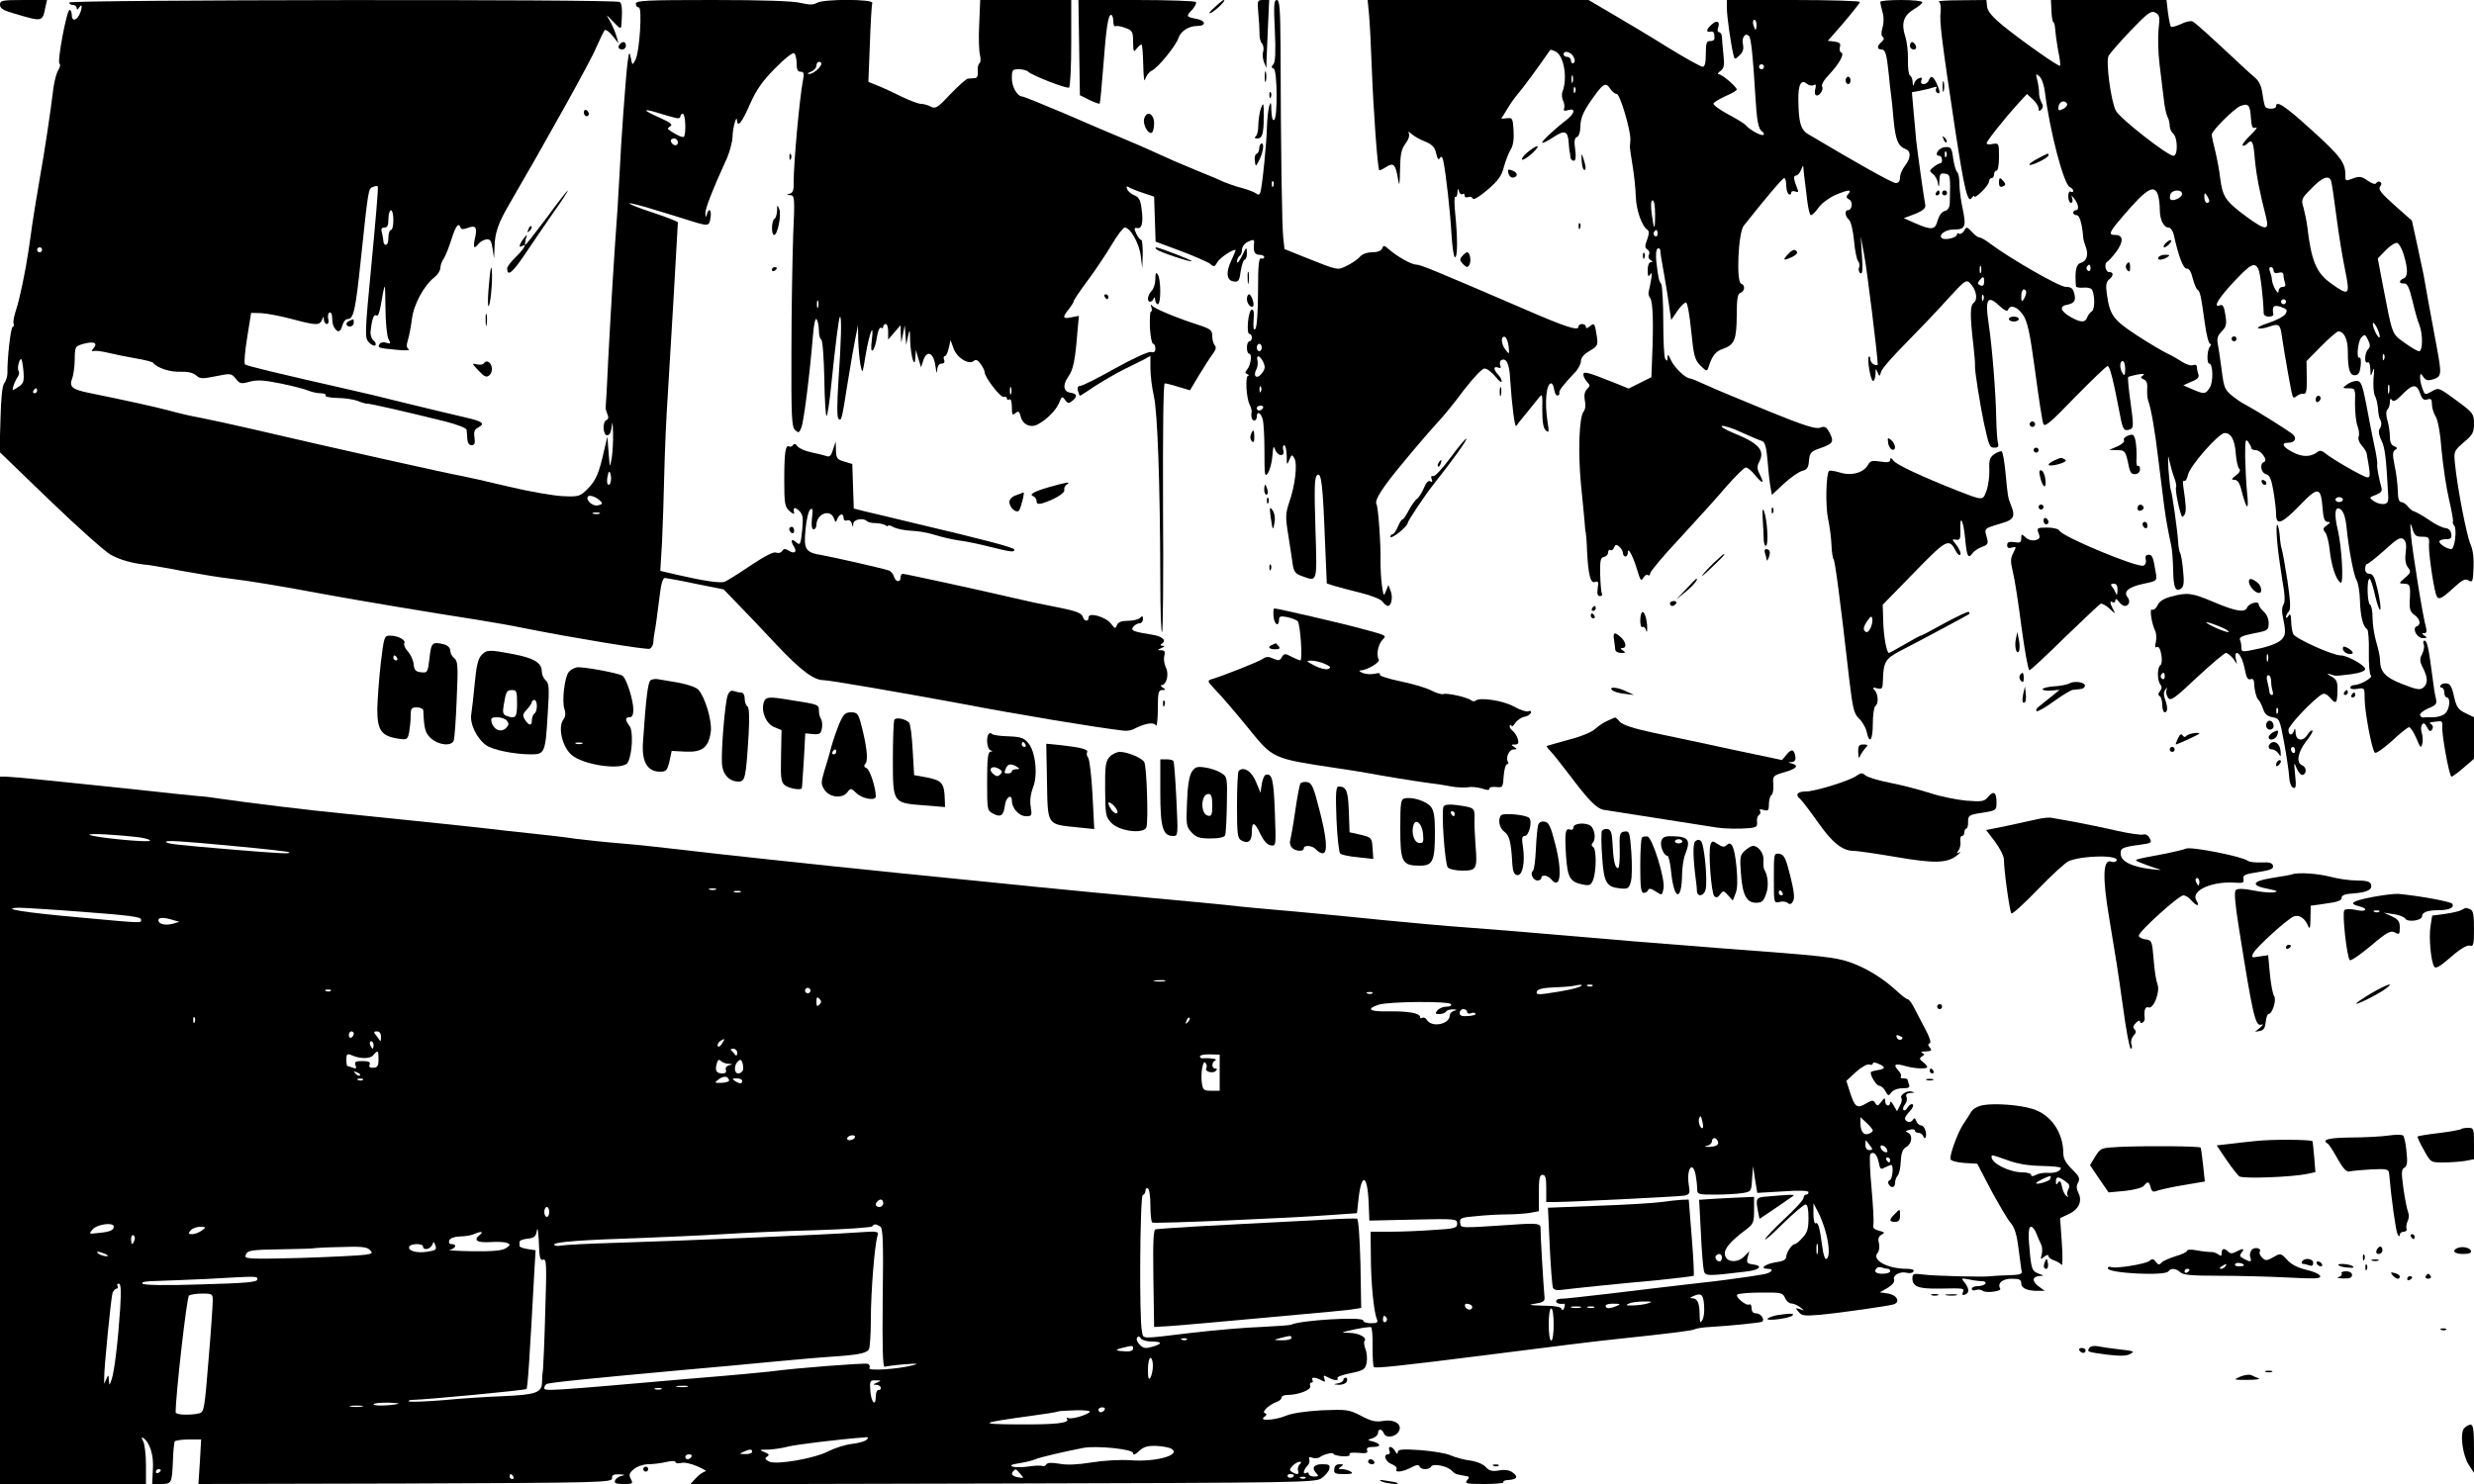 <?xml version="1.0" standalone="no"?>
<!DOCTYPE svg PUBLIC "-//W3C//DTD SVG 20010904//EN"
 "http://www.w3.org/TR/2001/REC-SVG-20010904/DTD/svg10.dtd">
<svg version="1.0" xmlns="http://www.w3.org/2000/svg"
 width="1000pt" height="600pt" viewBox="0 0 1000 600"
 preserveAspectRatio="xMidYMid meet">

<g transform="translate(0,600) scale(0.1,-0.1)"
fill="#000000" stroke="none">
<path d="M0 5981 c0 -15 13 -23 55 -35 119 -35 116 -36 129 27 l6 27 -95 0
c-87 0 -95 -2 -95 -19z"/>
<path d="M280 5990 c0 -6 7 -10 15 -10 8 0 15 -6 15 -12 0 -9 4 -8 10 2 14 21
13 -5 0 -31 -14 -25 -30 -24 -30 1 0 11 -4 20 -9 20 -11 0 -52 -214 -40 -218
4 -2 2 -13 -5 -25 -8 -12 -16 -44 -20 -72 -12 -100 -35 -252 -55 -365 -11 -63
-25 -149 -31 -190 -6 -41 -12 -88 -15 -105 -13 -87 -36 -196 -50 -238 -9 -26
-13 -51 -10 -56 3 -5 1 -11 -4 -13 -8 -3 -22 -128 -21 -187 0 -13 -6 -31 -12
-39 -9 -10 -14 -61 -16 -147 l-4 -132 201 -194 c111 -107 222 -206 247 -221
41 -23 93 -37 159 -43 11 -2 74 -12 140 -25 66 -12 152 -26 190 -30 81 -10
191 -28 390 -65 142 -26 413 -71 605 -101 58 -9 148 -25 200 -36 192 -38 483
-86 496 -81 8 3 14 15 15 27 0 11 3 30 5 41 3 11 10 65 17 120 9 78 15 100 27
98 8 -1 65 -11 125 -24 l110 -22 60 -62 c33 -34 102 -106 153 -161 98 -104
151 -144 191 -144 24 0 307 -49 556 -95 230 -44 544 -96 655 -109 14 -2 32 1
40 5 48 25 83 31 92 16 4 -7 8 23 8 66 0 67 2 77 18 77 14 0 15 2 2 10 -8 5
-10 10 -5 10 20 0 31 44 18 70 -7 14 -10 35 -7 47 5 18 2 23 -12 24 -18 0 -17
1 1 9 13 6 15 9 5 9 -11 1 -12 3 -3 9 20 13 0 30 -41 36 -76 12 -88 17 -75 32
6 8 18 14 25 14 8 0 14 8 14 17 0 13 -3 14 -12 5 -7 -7 -29 -12 -49 -12 -26 0
-39 -5 -44 -17 -6 -16 -8 -16 -24 5 -21 28 -91 48 -91 26 0 -20 -18 -17 -24 4
-5 13 -28 22 -93 35 -102 20 -106 21 -193 41 -141 33 -432 96 -441 96 -5 0 -9
-7 -9 -15 0 -22 -21 -18 -27 5 -3 10 -13 22 -22 24 -31 10 -226 54 -266 61
-70 11 -77 23 -69 104 3 39 12 75 19 81 10 8 11 1 7 -35 -3 -30 -1 -45 7 -45
6 0 11 8 11 18 1 45 56 66 71 26 6 -18 7 -18 14 -1 9 21 25 23 25 2 0 -8 6
-12 14 -9 8 3 16 -2 19 -13 4 -16 5 -16 6 0 1 17 40 25 55 10 4 -4 19 -8 34
-8 15 0 33 -4 40 -8 6 -5 12 -6 12 -2 0 3 10 0 23 -7 12 -6 45 -13 72 -14 28
-1 70 -9 95 -17 25 -8 68 -18 95 -22 28 -3 84 -15 127 -26 85 -21 98 -23 98
-11 0 8 -117 39 -405 107 -82 20 -171 41 -197 47 l-47 12 -3 90 -3 90 -33 10
c-28 8 -32 13 -33 45 l-1 36 -11 -33 c-7 -24 -14 -31 -26 -26 -9 3 -36 10 -61
15 -25 5 -50 16 -57 25 -7 10 -13 12 -18 4 -3 -5 -10 -8 -15 -5 -15 9 -20 -26
-20 -134 0 -96 2 -110 21 -127 11 -10 20 -14 19 -9 -5 24 1 27 19 11 16 -15
18 -27 14 -74 -7 -67 -8 -69 -28 -52 -17 14 -20 3 -6 -20 14 -21 3 -31 -20
-17 -16 10 -21 9 -28 -1 -4 -7 -15 -10 -24 -6 -11 4 -47 -15 -104 -53 -49 -33
-95 -62 -104 -65 -17 -7 -88 4 -192 28 l-68 16 7 117 c3 64 7 188 9 276 2 88
8 230 14 315 8 122 40 674 41 701 0 3 -45 21 -100 39 -55 18 -98 35 -96 38 3
2 51 -10 108 -28 57 -17 124 -38 149 -46 63 -19 66 -18 71 16 5 32 -7 42 -15
13 -4 -14 -5 -13 -6 4 -1 19 30 98 88 225 11 26 21 64 22 85 0 35 17 93 18 66
2 -31 21 -7 52 65 26 59 50 93 101 145 37 38 72 66 78 62 5 -3 10 -22 10 -41
0 -25 4 -34 16 -34 13 0 15 -7 10 -32 -15 -79 -38 -338 -38 -415 1 -31 -3 -43
-16 -46 -14 -4 -14 -5 2 -6 18 -1 19 -9 12 -163 -3 -90 -7 -300 -7 -466 -1
-264 1 -306 14 -320 15 -14 17 -13 26 9 10 23 34 215 47 373 4 49 10 73 15 65
5 -8 9 -28 9 -46 0 -17 4 -33 9 -35 6 -2 11 -74 13 -160 1 -87 6 -154 9 -150
4 4 12 57 18 117 18 174 31 278 36 284 8 7 5 -104 -6 -258 -6 -95 -6 -148 0
-154 12 -12 14 -2 36 138 9 55 18 109 20 120 2 11 8 43 13 70 l10 50 1 -60 c1
-33 5 -78 9 -100 8 -39 8 -38 21 40 15 90 35 139 25 61 -4 -32 -3 -47 3 -43 6
4 14 27 17 52 4 25 11 43 17 40 5 -4 9 -1 9 4 0 6 5 11 10 11 6 0 10 -14 10
-32 l0 -31 25 29 25 29 1 -35 2 -35 7 35 7 35 3 -40 3 -40 7 35 c7 32 8 31 9
-20 3 -65 19 -114 21 -65 l2 30 10 -35 11 -35 9 28 c15 44 42 31 49 -23 4 -28
7 -35 7 -17 1 17 8 27 18 27 10 0 14 6 10 15 -3 8 -2 15 3 15 5 0 12 15 16 33
l7 32 12 -33 c13 -38 61 -68 81 -52 10 8 17 5 29 -12 9 -12 16 -27 16 -33 0
-20 65 -105 78 -100 6 2 12 0 12 -6 0 -6 4 -7 10 -4 6 4 10 -9 10 -31 0 -31 2
-35 15 -24 12 10 15 7 21 -15 8 -32 40 -46 68 -31 37 19 74 57 87 87 10 27 13
28 24 12 11 -15 15 -15 29 -4 22 18 20 29 -6 33 -30 4 -34 31 -10 65 20 28 28
65 37 182 l6 64 -31 -6 c-35 -7 -37 -1 -10 33 11 14 20 28 20 32 0 5 26 43 58
86 32 43 75 108 97 145 22 37 45 67 51 67 23 0 59 -64 65 -115 l6 -50 2 58 c0
31 -2 57 -6 57 -5 0 -13 11 -20 25 -10 22 -9 25 4 23 19 -4 25 23 17 80 -4 33
-11 45 -28 52 -13 5 -26 16 -30 25 -4 11 -2 14 7 8 6 -4 32 -15 57 -23 l45
-15 3 -91 3 -91 102 -38 c56 -21 110 -45 119 -52 14 -13 18 -12 28 6 9 17 58
51 74 51 2 0 -5 -18 -16 -41 -24 -50 -21 -83 9 -87 19 -3 23 3 28 42 4 25 11
46 16 46 5 0 9 12 9 28 -1 25 -2 25 -20 -13 -11 -22 -19 -32 -20 -23 0 9 5 20
10 23 6 3 10 15 10 25 0 11 9 24 19 30 26 13 32 13 30 -2 -4 -34 2 -48 21 -48
11 0 20 -4 20 -10 0 -5 -6 -7 -12 -5 -10 4 -13 -27 -13 -135 0 -83 -5 -144
-11 -150 -7 -7 -9 4 -7 36 3 31 0 45 -8 42 -14 -5 -22 -98 -9 -98 6 0 10 -7
10 -15 0 -8 -4 -15 -10 -15 -5 0 -10 -11 -10 -25 0 -14 4 -25 9 -25 13 0 7
-46 -8 -64 -9 -11 -9 -15 1 -19 7 -3 8 -6 3 -6 -12 -1 -8 -88 6 -117 6 -11 9
-24 8 -30 -3 -19 1 -34 11 -34 6 0 10 7 10 15 0 25 17 17 24 -11 4 -14 7 -73
7 -132 0 -93 1 -103 14 -85 7 11 16 42 18 69 3 39 5 44 11 27 10 -29 41 -31
33 -3 -3 11 -1 20 4 20 5 0 9 -19 10 -42 0 -39 1 -41 10 -18 10 23 11 24 21 7
13 -23 3 -110 -21 -178 -15 -46 -16 -59 -3 -137 7 -48 16 -101 18 -119 4 -24
12 -34 36 -42 64 -23 62 -32 55 193 -5 165 -4 206 7 215 17 14 23 -37 32 -276
l7 -162 31 -10 c17 -5 65 -18 106 -28 42 -10 81 -26 88 -35 7 -10 17 -18 22
-18 14 0 21 36 11 61 l-9 24 -10 -25 c-8 -22 -10 -21 -16 22 -4 26 -6 71 -6
100 2 61 -9 218 -16 229 -10 16 24 69 112 174 50 61 110 130 133 155 24 25 72
84 108 133 40 51 73 87 84 87 10 0 29 -15 43 -32 14 -18 26 -27 26 -20 0 7 -7
20 -15 28 -19 20 -19 35 0 28 11 -4 13 -2 9 9 -3 8 -1 17 3 20 21 13 34 -13
37 -74 7 -109 19 -201 25 -191 3 5 20 27 38 48 18 22 40 49 50 62 18 23 18 22
17 -46 0 -47 4 -73 14 -82 13 -12 14 -7 7 36 -12 77 -5 154 15 154 5 0 10 -11
12 -25 2 -14 8 -25 13 -24 6 0 9 5 8 10 -3 9 13 30 59 79 16 15 28 38 28 49 0
14 12 29 35 42 33 20 35 23 29 62 -8 51 -10 53 -29 37 -10 -8 -15 -9 -15 -1 0
6 -7 11 -15 11 -8 0 -15 -5 -15 -11 0 -18 -52 -1 -218 71 -362 156 -420 180
-437 180 -20 0 -78 33 -111 62 -19 17 -22 17 -27 4 -4 -10 -19 -16 -40 -16
-21 0 -41 -7 -51 -19 -10 -11 -34 -27 -53 -36 -38 -18 -31 -20 -169 35 l-82
33 -5 46 c-5 43 -10 328 -11 773 -1 154 -4 188 -15 188 -12 0 -13 -21 -8 -124
4 -88 2 -127 -6 -136 -9 -10 -9 -14 1 -17 15 -6 17 -199 2 -208 -6 -4 -10 11
-11 37 -1 36 -2 39 -9 18 -4 -14 -8 -51 -9 -83 -1 -62 -19 -243 -27 -266 -3
-9 -8 -10 -17 -3 -6 5 -32 15 -57 22 -25 6 -58 18 -75 25 -16 8 -69 30 -116
49 -47 19 -116 49 -152 66 -37 17 -98 44 -135 59 -37 15 -142 60 -234 100 -92
39 -171 71 -176 71 -20 0 -42 39 -42 73 0 34 2 37 28 37 15 0 32 -4 38 -10 15
-15 156 -70 165 -64 5 3 9 84 9 180 l0 174 -184 0 -184 0 -4 -97 c-3 -54 -1
-110 3 -125 4 -16 3 -30 -2 -34 -5 -3 -8 -17 -7 -32 2 -18 -2 -27 -12 -28 -8
0 -21 -2 -28 -2 -7 -1 -39 -30 -71 -63 -51 -55 -60 -60 -79 -50 -11 6 -29 11
-39 11 -10 0 -45 13 -78 29 -33 16 -77 37 -98 45 l-37 15 6 153 c3 84 7 159
10 166 5 16 -198 17 -225 0 -14 -8 -29 -8 -64 0 -30 8 -155 12 -356 12 -270 0
-311 -2 -311 -15 0 -8 5 -15 12 -15 15 0 3 -182 -14 -213 -12 -22 -12 -22 -18
8 -6 28 -7 27 -13 -15 -7 -50 -28 -339 -32 -440 -2 -36 -6 -105 -9 -155 -14
-190 -27 -408 -37 -598 -5 -109 -10 -201 -11 -205 -1 -4 3 -16 7 -26 6 -13 4
-21 -3 -24 -18 -6 -15 -62 2 -62 10 0 16 13 19 38 2 23 4 13 5 -28 1 -36 -2
-83 -6 -105 -7 -39 -7 -38 -12 25 l-5 65 -14 -60 c-20 -89 -32 -117 -66 -152
-31 -30 -35 -32 -101 -29 -38 2 -137 19 -220 39 -83 20 -164 38 -180 41 -67
12 -546 119 -849 190 -82 19 -179 40 -215 47 -36 6 -94 20 -130 30 -57 15
-175 41 -318 70 -70 14 -83 25 -71 57 6 15 11 51 11 79 1 52 1 53 36 63 41 11
58 4 41 -17 -11 -12 -10 -14 2 -12 7 2 34 -2 59 -8 25 -6 74 -16 109 -22 36
-6 67 -14 70 -18 15 -20 68 -38 110 -36 30 1 52 -4 64 -15 16 -14 25 -14 80
-3 59 12 62 12 80 -10 16 -21 22 -22 57 -12 31 8 58 6 127 -8 49 -10 98 -23
111 -29 13 -5 34 -10 48 -10 14 0 23 -4 20 -9 -3 -5 18 -9 47 -10 30 0 67 -6
83 -12 16 -7 32 -11 37 -11 7 2 151 -31 317 -72 47 -12 86 -27 86 -34 1 -7 2
-23 3 -37 1 -16 7 -25 17 -25 12 0 15 7 12 31 -4 22 0 33 14 40 31 17 20 25
-54 42 -40 9 -147 35 -238 57 -91 23 -192 47 -225 54 -299 68 -420 97 -425
103 -4 5 0 53 9 108 l16 100 40 -1 c22 -1 82 -12 133 -26 94 -25 105 -24 115
2 4 12 6 11 6 -2 1 -10 6 -18 12 -18 6 0 9 9 6 20 -3 11 -1 23 4 26 5 3 10 -3
11 -13 2 -33 3 -38 11 -50 13 -20 24 -15 31 12 4 14 13 25 21 25 24 0 32 33
54 245 30 285 30 282 48 289 9 4 18 5 20 2 3 -2 -9 -141 -25 -308 -28 -292
-28 -304 -11 -322 10 -11 22 -16 26 -12 4 4 1 13 -7 19 -8 7 -14 23 -12 37 5
49 13 71 22 65 10 -6 14 8 28 90 8 43 9 36 10 -57 0 -59 6 -117 12 -128 10
-20 10 -21 -8 -16 -11 4 -23 2 -27 -4 -10 -16 -8 -17 65 -24 36 -4 59 -3 52 2
-9 6 -10 16 -3 38 5 16 12 54 16 84 7 59 48 135 91 169 13 10 24 27 24 38 0
10 6 27 14 38 7 11 21 46 31 78 17 54 29 70 37 46 2 -7 12 -7 30 0 32 12 38 1
27 -46 -7 -36 -3 -41 15 -19 6 8 20 16 31 18 16 2 21 -4 26 -37 l6 -40 2 46
c1 57 15 97 57 169 153 263 333 586 354 638 15 34 30 65 34 70 4 4 19 -6 32
-23 l24 -30 -9 31 c-5 17 -17 44 -26 60 -17 28 -17 28 14 -4 30 -31 31 -31 33
-10 4 59 2 84 -7 90 -16 12 -2225 9 -2225 -2z m3040 -247 c0 -14 -34 -43 -49
-42 -10 0 -8 3 7 9 12 5 22 16 22 25 0 8 5 15 10 15 6 0 10 -3 10 -7z m-592
-219 c13 -4 22 -2 22 5 0 6 5 11 10 11 11 0 14 -83 4 -93 -5 -5 -38 11 -64 31
-2 1 2 7 10 12 10 6 -1 15 -43 34 -69 30 -74 40 -9 20 26 -8 57 -17 70 -20z
m12 -100 c0 -17 -22 -14 -28 4 -2 7 3 12 12 12 9 0 16 -7 16 -16z m2407 -176
c-3 -8 -6 -5 -6 6 -1 11 2 17 5 13 3 -3 4 -12 1 -19z m-3557 -138 c0 -22 -4
-40 -10 -40 -5 0 -10 -13 -10 -30 0 -16 -4 -30 -10 -30 -5 0 -10 6 -10 13 0 6
-3 22 -6 35 -5 16 -2 22 10 22 12 0 16 9 16 35 0 19 5 35 10 35 6 0 10 -18 10
-40z m-1420 -120 c0 -5 -4 -10 -10 -10 -5 0 -10 5 -10 10 0 6 5 10 10 10 6 0
10 -4 10 -10z m3137 -232 c-3 -7 -5 -2 -5 12 0 14 2 19 5 13 2 -7 2 -19 0 -25z
m2791 -159 c3 -32 3 -33 -12 -14 -19 24 -21 58 -3 53 6 -3 13 -20 15 -39z
m-998 -4 c0 -8 -4 -15 -10 -15 -5 0 -10 7 -10 15 0 8 5 15 10 15 6 0 10 -7 10
-15z m6 -59 c9 -19 8 -28 -6 -46 -19 -25 -37 -12 -22 16 5 9 7 25 5 35 -7 27
10 23 23 -5z m-5011 -39 c3 -40 0 -48 -22 -62 -24 -16 -25 -16 -18 7 4 12 12
28 17 35 5 7 7 17 3 23 -7 11 4 55 12 47 2 -3 6 -26 8 -50z m3992 -89 c-3 -7
-5 -2 -5 12 0 14 2 19 5 13 2 -7 2 -19 0 -25z m1010 10 c-3 -8 -6 -5 -6 6 -1
11 2 17 5 13 3 -3 4 -12 1 -19z m-4947 2 c0 -5 -5 -10 -11 -10 -5 0 -7 5 -4
10 3 6 8 10 11 10 2 0 4 -4 4 -10z m4955 -70 c-3 -5 -10 -10 -16 -10 -5 0 -9
5 -9 10 0 6 7 10 16 10 8 0 12 -4 9 -10z m-2635 -285 c0 -14 -4 -25 -10 -25
-8 0 -8 23 -1 48 4 12 11 -3 11 -23z m-43 -91 c10 -9 8 -13 -9 -17 -21 -6 -51
20 -42 35 6 9 35 -1 51 -18z m-4 -51 c-7 -2 -19 -2 -25 0 -7 3 -2 5 12 5 14 0
19 -2 13 -5z"/>
<path d="M4362 5808 l3 -193 38 -19 c21 -10 40 -17 42 -15 2 3 8 67 14 144 12
162 20 215 32 215 5 0 9 -12 9 -26 0 -14 4 -23 9 -20 4 3 22 0 40 -7 28 -10
31 -15 31 -57 1 -40 2 -43 14 -27 7 9 16 17 20 17 3 0 6 -37 7 -82 1 -49 4
-73 8 -58 4 14 16 29 26 34 25 11 100 103 109 134 9 26 41 47 75 47 38 0 36
22 -4 29 -41 8 -42 10 -15 38 10 12 17 25 14 30 -3 4 -111 8 -240 8 l-235 0 3
-192z"/>
<path d="M4908 5969 c-20 -18 -25 -26 -13 -21 21 11 63 52 52 52 -4 0 -21 -14
-39 -31z"/>
<path d="M5086 5948 c3 -29 5 -66 5 -82 -1 -15 3 -34 10 -42 6 -7 8 -22 5 -32
-4 -11 -2 -30 3 -43 l10 -24 0 25 c1 14 3 76 6 138 l5 112 -24 0 c-24 0 -24
-2 -20 -52z"/>
<path d="M5534 5938 c3 -35 8 -133 11 -218 6 -159 23 -402 30 -408 2 -2 14 4
28 13 30 19 38 11 48 -50 5 -32 7 -24 8 38 1 62 5 84 22 106 13 18 18 34 13
43 -4 7 1 6 12 -4 10 -9 35 -23 56 -31 28 -12 38 -23 43 -47 5 -23 10 -29 15
-19 6 9 10 6 14 -12 10 -47 28 -205 33 -296 3 -51 9 -93 14 -93 11 0 11 76 1
177 -4 39 -4 69 0 67 4 -3 9 5 9 18 1 17 3 18 6 5 2 -9 9 -15 14 -12 5 4 9 1
9 -5 0 -7 6 -10 14 -7 8 3 17 1 19 -6 2 -7 26 7 59 35 44 38 58 57 67 94 7 25
19 56 27 69 10 15 14 41 12 77 -3 49 -5 53 -26 50 l-24 -2 23 37 c12 21 32 49
44 63 17 19 80 104 131 178 1 2 12 -1 23 -7 33 -18 48 -110 26 -163 -3 -9 -2
-25 3 -35 5 -10 7 -24 4 -32 -3 -9 1 -11 17 -6 30 9 27 -13 -6 -39 -51 -39
-104 -89 -99 -93 2 -3 23 8 46 23 45 30 58 25 61 -26 1 -14 2 -29 4 -35 1 -5
3 -16 3 -22 1 -7 7 -13 13 -13 8 0 10 15 6 45 -5 34 -3 47 7 51 8 3 14 21 14
45 1 30 11 55 38 95 53 77 63 84 82 56 8 -12 20 -22 27 -22 13 0 57 -148 55
-185 -1 -11 -1 -24 -2 -30 0 -5 5 -39 11 -75 6 -36 12 -92 13 -125 2 -56 25
-121 48 -135 6 -4 6 -17 -2 -38 -10 -27 -10 -34 1 -41 8 -5 10 -14 6 -21 -4
-7 -2 -16 6 -21 10 -6 11 -9 2 -9 -8 0 -13 -13 -13 -32 0 -25 3 -29 10 -18 7
11 8 5 4 -20 -3 -19 -8 -41 -10 -49 -2 -7 0 -19 6 -26 11 -14 14 -99 8 -240
l-3 -80 -46 -23 -46 -23 -54 22 c-115 46 -129 49 -129 34 0 -7 7 -20 15 -29
13 -13 13 -16 0 -29 -10 -11 -13 -25 -9 -46 4 -18 2 -37 -5 -45 -18 -22 -23
-161 -11 -291 7 -66 13 -136 15 -155 1 -19 3 -39 5 -45 1 -5 4 -39 5 -75 5
-95 14 -130 32 -123 13 5 15 0 11 -25 -3 -23 -1 -32 9 -32 8 0 11 4 8 10 -3 5
-6 40 -7 77 -1 56 1 69 15 71 9 2 17 10 17 18 0 8 4 13 9 10 5 -3 12 1 15 10
5 13 9 14 21 4 8 -7 15 -19 15 -26 0 -8 5 -14 10 -14 6 0 10 8 10 18 0 23 22
-19 39 -77 11 -37 15 -42 23 -28 5 10 13 15 19 12 5 -4 9 0 9 7 0 7 54 72 121
143 66 72 151 165 187 208 37 42 72 77 79 77 6 0 23 -13 36 -30 32 -38 40 -38
21 0 -12 23 -13 34 -4 51 26 48 0 77 -105 119 -33 14 -53 26 -44 28 9 1 45
-10 80 -27 35 -16 71 -31 81 -34 12 -4 18 -24 23 -84 3 -43 9 -91 12 -106 l5
-28 48 45 c27 25 60 48 74 52 20 5 26 13 28 42 3 31 8 37 43 49 54 19 59 26
41 62 -14 26 -20 29 -39 22 -17 -7 -65 8 -212 68 -105 43 -216 89 -248 104
-32 15 -61 27 -66 27 -18 0 -64 45 -77 74 -10 23 -13 26 -14 11 0 -15 -2 -17
-9 -6 -5 7 -8 75 -8 150 0 76 -4 144 -8 152 -10 15 -12 22 -20 91 -3 27 -1 49
5 53 5 3 10 0 11 -7 1 -15 3 -30 18 -113 6 -33 14 -84 18 -114 l8 -55 25 37
c14 20 30 35 35 34 6 -2 15 -54 21 -116 10 -100 14 -115 37 -139 25 -24 27
-25 33 -6 14 45 29 64 57 73 48 17 56 37 57 134 0 68 3 89 15 93 18 7 20 31 3
37 -21 6 -12 206 10 234 87 110 157 193 164 193 4 0 8 -13 8 -29 0 -17 5 -33
10 -36 6 -3 10 -1 10 5 0 7 7 9 16 6 12 -5 15 -2 9 11 -15 37 -17 53 -6 53 6
0 16 10 21 23 8 20 9 21 10 2 1 -11 3 -31 5 -45 2 -14 6 -51 10 -82 4 -32 10
-58 15 -58 5 0 19 14 31 31 12 17 42 39 66 50 54 23 70 24 54 5 -10 -11 -9
-16 4 -23 16 -9 11 -43 -6 -43 -14 0 -11 -26 5 -39 7 -6 16 -42 20 -83 3 -39
11 -77 16 -83 6 -7 8 -19 4 -28 -3 -8 0 -18 6 -22 8 -5 10 15 6 72 l-5 78 14
-75 c11 -56 55 -413 55 -444 0 -3 -7 -3 -15 0 -8 4 -15 13 -15 22 0 8 -3 13
-6 10 -8 -9 7 -98 17 -98 5 0 9 12 10 28 0 23 1 24 8 7 8 -19 8 -19 15 3 4 13
49 64 100 115 50 51 126 130 167 176 71 78 77 82 92 66 25 -25 33 -66 15 -79
-15 -12 -16 -47 -1 -176 4 -36 7 -72 6 -80 -2 -16 21 -158 36 -230 21 -95 23
-100 43 -100 14 0 18 5 14 18 -3 9 -6 53 -7 97 -2 111 -17 295 -31 388 -15 98
-4 116 43 71 21 -19 33 -25 36 -16 8 22 38 12 60 -21 18 -26 28 -71 49 -227
14 -107 29 -203 33 -213 5 -16 28 3 128 107 68 69 127 126 132 126 9 0 23 -55
51 -202 11 -58 16 -63 42 -53 12 5 12 20 0 106 -8 55 -12 102 -10 104 2 3 20
7 39 11 23 4 30 3 21 -4 -11 -7 -10 -10 3 -16 11 -4 16 -16 14 -38 -1 -18 1
-40 4 -48 12 -32 28 -124 42 -245 21 -174 27 -217 35 -260 5 -27 12 -63 16
-80 4 -16 7 -61 8 -100 1 -72 10 -92 34 -73 9 8 11 27 6 72 -3 33 -8 65 -12
70 -3 6 -7 26 -8 46 -3 49 -25 203 -30 211 -2 4 -6 40 -9 81 -3 58 -2 65 4 33
5 -22 14 -53 20 -68 6 -16 9 -32 7 -36 -5 -7 9 -80 20 -111 4 -12 6 -12 14 -1
8 13 6 39 -5 114 -3 15 -1 26 4 23 5 -3 11 8 15 24 6 35 123 167 147 169 26 2
42 -26 46 -82 2 -28 8 -56 14 -62 6 -6 2 -16 -13 -27 -19 -14 -20 -18 -6 -18
12 0 21 -13 28 -42 21 -82 31 -87 23 -13 -4 39 -7 105 -8 148 0 66 1 75 12 61
7 -10 13 -21 13 -26 0 -4 8 -8 18 -8 21 0 51 -42 33 -48 -18 -6 -13 -43 8 -49
15 -4 22 -20 30 -67 6 -35 11 -77 11 -94 0 -49 23 -40 96 35 74 77 85 76 92
-12 3 -41 8 -55 20 -55 13 0 12 -3 -3 -14 -16 -11 -17 -16 -6 -29 7 -9 15 -42
18 -74 7 -62 25 -117 44 -129 13 -8 5 141 -11 211 -15 62 -13 95 5 89 16 -7
25 -30 30 -77 8 -84 29 -194 40 -212 7 -11 13 -48 14 -83 2 -64 12 -105 29
-116 5 -3 8 -45 7 -93 -1 -49 3 -91 8 -94 11 -8 -44 -39 -68 -39 -8 0 -15 -5
-15 -10 0 -6 13 -8 29 -5 29 5 29 4 29 -43 1 -53 29 -203 41 -215 5 -5 35 17
69 47 33 31 64 56 70 56 5 0 18 -20 29 -45 16 -39 19 -42 24 -22 3 12 2 31 -2
43 -4 11 -4 27 1 34 6 9 11 7 20 -10 9 -18 14 -20 21 -9 5 8 3 16 -4 21 -12 7
-8 8 36 12 6 1 11 -7 9 -18 -5 -25 28 -206 37 -206 4 0 26 16 49 36 l42 36 0
84 0 84 -35 17 c-29 14 -36 24 -46 68 -8 38 -16 51 -30 52 -10 1 -21 -2 -24
-8 -4 -5 -1 -9 4 -9 6 0 11 -9 11 -20 0 -11 5 -20 10 -20 16 0 12 -47 -6 -64
-8 -9 -31 -16 -50 -16 -19 0 -37 0 -41 -1 -4 0 -9 4 -11 10 -2 6 13 18 33 27
32 13 36 18 31 40 -4 14 -11 60 -16 102 -13 102 -20 132 -30 132 -5 0 -7 -7
-3 -16 3 -8 0 -26 -7 -39 -10 -19 -10 -29 4 -56 20 -40 20 -63 1 -79 -13 -11
-28 -8 -84 14 -70 27 -91 50 -91 99 0 12 -7 44 -15 71 -8 27 -15 71 -15 97 0
26 -4 51 -10 54 -12 7 -14 105 -2 105 4 0 14 -30 22 -67 9 -38 18 -63 21 -58
3 6 -1 40 -10 78 -12 52 -19 67 -33 67 -11 0 -18 7 -18 20 0 11 4 20 8 20 5 0
36 25 71 56 50 46 64 54 76 44 10 -8 13 -24 9 -53 -4 -28 -1 -48 9 -61 13 -17
12 -22 -12 -42 -26 -23 -26 -23 -3 -24 24 0 26 -9 22 -73 -1 -30 3 -42 19 -53
23 -16 28 -40 10 -46 -21 -7 0 -48 24 -48 18 0 19 2 7 10 -12 8 -12 10 -1 10
9 0 11 7 7 23 -12 38 -57 319 -61 377 -4 48 -3 51 6 23 8 -28 14 -33 39 -33
28 0 30 -3 28 -32 -2 -30 16 -158 28 -200 8 -27 20 -22 70 24 37 34 49 40 62
31 16 -9 18 -4 20 50 2 39 -2 73 -12 96 -16 36 -54 233 -63 327 -5 49 -4 51
36 86 36 30 41 40 41 76 0 38 -3 43 -71 93 -71 52 -72 53 -99 37 -28 -16 -29
-15 -38 10 -6 15 -10 35 -10 46 1 18 2 18 14 1 10 -14 18 -15 41 -8 33 12 33
19 10 143 -21 113 -44 237 -51 280 -4 19 -16 76 -27 127 l-20 91 -70 62 c-54
48 -67 65 -59 75 7 9 7 15 1 19 -5 4 -12 2 -16 -4 -4 -7 -17 -3 -35 10 -23 16
-33 18 -55 10 -35 -13 -35 -14 -35 14 0 48 -20 75 -136 180 -108 98 -144 122
-144 96 0 -12 -37 -13 -44 -1 -3 5 -8 29 -11 52 -4 29 -13 50 -28 63 -12 10
-54 48 -93 85 -94 88 -146 135 -161 144 -6 4 -28 0 -47 -10 -20 -9 -38 -14
-41 -11 -3 3 -8 28 -12 57 l-6 51 -233 0 -234 0 2 -45 c1 -25 5 -45 8 -45 3 0
6 -12 7 -27 1 -16 6 -54 12 -87 7 -32 10 -60 8 -62 -5 -5 -150 97 -232 163
-42 35 -61 57 -63 76 l-3 27 -102 -1 c-56 0 -97 -3 -91 -5 7 -3 10 -20 8 -42
-5 -39 4 -113 59 -477 37 -243 51 -300 67 -275 6 8 10 11 10 6 0 -6 14 3 30
19 17 16 30 35 30 42 0 7 5 13 10 13 6 0 10 7 10 15 0 8 5 15 10 15 6 0 10 25
10 56 0 55 -1 56 -25 52 -14 -3 -25 -2 -25 3 0 9 75 103 129 162 l34 37 24
-22 c13 -12 23 -28 23 -37 0 -11 3 -12 11 -4 8 8 8 17 0 30 -5 11 -10 28 -9
39 0 10 -3 33 -7 49 -7 27 -7 29 8 17 9 -8 19 -35 22 -60 20 -162 77 -380 102
-389 7 -3 13 -9 13 -15 0 -5 -4 -6 -10 -3 -6 4 -10 -5 -10 -19 0 -14 5 -26 11
-26 6 0 8 8 5 18 -5 14 -4 14 9 -2 17 -23 20 -46 5 -46 -5 0 -10 -4 -10 -10 0
-5 6 -10 14 -10 12 0 22 -34 27 -95 1 -5 5 -21 10 -34 12 -31 3 -58 -21 -64
-18 -5 -24 -32 -19 -94 0 -5 13 -7 29 -6 16 2 32 -2 35 -7 13 -20 13 -80 1
-88 -7 -4 -15 -15 -19 -24 -8 -24 -28 -23 -72 3 -38 23 -41 42 -9 47 29 6 36
17 28 46 -5 20 -12 26 -34 26 -26 0 -226 115 -307 176 -17 13 -36 24 -42 24
-6 0 -20 10 -31 23 -20 21 -22 21 -31 4 -6 -9 -14 -15 -20 -12 -5 4 -9 2 -9
-3 0 -14 -51 -25 -62 -14 -13 13 17 35 50 34 45 0 50 11 36 80 -8 35 -14 82
-14 105 0 23 -4 44 -9 47 -5 4 -12 28 -16 54 -6 45 -9 49 -33 47 -26 -1 -47
-35 -23 -35 12 0 15 -30 4 -30 -5 0 -17 -7 -27 -15 -18 -14 -18 -16 -4 -28 9
-6 19 -23 21 -37 3 -20 5 -19 6 8 1 28 4 33 22 30 23 -3 23 -7 20 -122 -1 -15
-8 -26 -20 -29 -12 -3 -23 -18 -29 -38 -10 -39 -23 -41 -92 -11 l-45 20 30 11
c46 17 60 28 57 43 -4 16 -33 223 -37 263 -1 17 -6 67 -10 111 l-7 81 37 7
c20 4 44 10 52 13 10 4 14 2 9 -5 -3 -6 -2 -13 4 -17 13 -8 13 5 -2 38 -15 30
-23 34 -32 12 -3 -8 -12 -15 -20 -15 -10 0 -13 6 -10 15 5 11 2 13 -9 9 -9 -3
-18 -13 -20 -22 -3 -12 -5 -11 -6 5 0 12 -5 25 -11 28 -5 3 -9 32 -8 63 1 31
-4 74 -11 95 -17 52 -7 84 34 109 19 11 35 24 35 29 0 5 -38 9 -85 9 -47 0
-85 -3 -85 -8 0 -4 4 -22 9 -40 6 -19 6 -44 0 -64 -6 -21 -5 -34 2 -38 6 -4 4
-11 -6 -20 -19 -16 -19 -30 0 -30 16 0 21 -17 30 -105 3 -33 7 -69 9 -80 2
-11 6 -56 10 -100 8 -82 18 -106 49 -118 22 -8 21 -36 -3 -67 -11 -14 -20 -35
-20 -47 0 -15 -6 -23 -17 -23 -15 0 -160 82 -355 198 -30 18 -38 49 -39 138
-1 62 11 85 35 65 8 -7 21 -9 27 -5 9 5 10 1 7 -14 -4 -12 -3 -24 2 -27 12 -7
33 22 25 35 -4 7 8 28 28 48 42 45 64 85 49 90 -5 1 -8 11 -5 22 4 14 -1 19
-22 22 l-27 3 23 26 c45 50 104 122 107 131 2 4 -118 8 -267 8 l-271 0 0 -32
c0 -32 15 -140 26 -187 5 -23 6 -23 25 -5 14 13 18 25 14 45 -6 28 10 49 25
33 8 -9 16 -86 25 -239 6 -104 12 -137 28 -147 6 -4 9 -10 5 -13 -7 -7 -56 20
-73 40 -5 6 -38 26 -72 44 -35 19 -60 38 -57 43 4 6 26 19 50 30 24 10 44 22
44 26 0 11 -60 62 -73 62 -6 0 -3 6 7 13 15 11 17 23 12 68 -3 30 -6 62 -6 72
-1 9 -6 17 -12 17 -5 0 -7 7 -4 16 10 26 -3 35 -24 16 -23 -19 -26 -34 -7 -30
13 3 17 -3 17 -26 0 -8 -8 -13 -17 -12 -15 1 -18 -8 -18 -52 0 -36 -4 -52 -13
-52 -7 0 -70 35 -140 78 -70 44 -171 104 -224 135 l-97 57 -446 0 -447 0 6
-62z m3191 -56 c-3 -31 -2 -95 4 -142 6 -47 13 -110 17 -140 3 -30 10 -63 15
-72 5 -9 9 -25 9 -36 0 -11 6 -25 13 -31 20 -16 21 -91 2 -91 -23 0 -219 153
-233 183 -20 41 -41 199 -29 221 5 10 45 56 89 102 70 73 83 82 100 73 17 -9
19 -17 13 -67z m-1625 18 c0 -11 -2 -20 -4 -20 -2 0 -6 9 -9 20 -3 11 -1 20 4
20 5 0 9 -9 9 -20z m-740 -129 c7 -13 7 -22 0 -26 -5 -3 -10 1 -10 9 0 9 -7
16 -15 16 -8 0 -15 5 -15 10 0 18 29 11 40 -9z m770 -41 c0 -5 -4 -10 -10 -10
-5 0 -10 5 -10 10 0 6 5 10 10 10 6 0 10 -4 10 -10z m-773 -62 c-3 -7 -5 -2
-5 12 0 14 2 19 5 13 2 -7 2 -19 0 -25z m10 -40 c-3 -8 -6 -5 -6 6 -1 11 2 17
5 13 3 -3 4 -12 1 -19z m1988 -47 c3 -6 -4 -15 -15 -21 -16 -8 -20 -8 -20 3 0
25 23 36 35 18z m743 -55 c3 -40 6 -47 20 -42 9 4 0 -10 -21 -30 -21 -20 -36
-39 -32 -42 3 -3 11 0 17 6 21 21 26 13 32 -60 6 -65 19 -133 45 -234 15 -58
-1 -57 -79 0 -85 63 -96 80 -106 156 -3 30 -13 80 -20 110 -8 30 -14 59 -14
66 0 15 89 104 115 115 32 13 40 5 43 -45z m-1231 -158 c-3 -8 -6 -5 -6 6 -1
11 2 17 5 13 3 -3 4 -12 1 -19z m1577 -244 c9 -71 25 -168 35 -216 21 -103 17
-107 -58 -53 -59 42 -79 92 -95 230 -3 22 -10 56 -15 75 -10 32 -9 37 27 73
46 49 74 61 84 37 3 -9 13 -75 22 -146z m-720 83 c3 -12 6 -37 6 -55 0 -40 16
-72 35 -72 8 0 17 -12 21 -27 20 -91 39 -140 53 -139 9 1 18 -13 24 -39 6 -22
14 -43 19 -46 11 -7 14 -21 30 -136 6 -46 16 -83 21 -83 6 0 5 -5 -1 -12 -11
-15 -13 -68 -2 -68 15 0 17 -75 2 -97 -17 -27 -22 -28 -70 -7 l-37 16 33 15
c24 9 32 18 28 29 -3 9 -6 22 -6 30 0 8 -6 11 -15 8 -8 -4 -27 2 -43 12 -15
10 -43 26 -62 35 -19 9 -75 42 -124 74 -94 62 -108 80 -120 166 -5 35 -3 49 9
59 19 16 19 30 0 30 -15 0 -21 36 -7 42 4 2 21 20 36 40 30 41 29 68 -4 68
-30 0 -25 11 31 76 98 115 129 132 143 81z m96 9 c0 -15 -37 -32 -47 -22 -3 3
-3 12 0 21 8 19 47 20 47 1z m110 -28 c0 -5 -4 -8 -10 -8 -5 0 -10 10 -10 23
0 18 2 19 10 7 5 -8 10 -18 10 -22z m-2240 -55 c0 -68 -5 -66 -14 5 -4 33 -3
52 4 52 6 0 10 -24 10 -57z m10 -79 c0 -8 -5 -12 -10 -9 -6 4 -8 11 -5 16 9
14 15 11 15 -7z m3016 -84 c18 -59 17 -89 -1 -96 -20 -8 -19 -22 2 -20 13 1
21 -15 34 -69 9 -38 21 -83 28 -98 15 -39 14 -107 -1 -107 -7 0 -34 16 -60 35
-51 37 -47 27 -88 240 l-19 100 32 33 c17 18 38 31 46 30 7 -2 20 -23 27 -48z
m-1709 -72 c-3 -7 -5 -2 -5 12 0 14 2 19 5 13 2 -7 2 -19 0 -25z m443 16 c0
-8 -5 -12 -10 -9 -6 4 -8 11 -5 16 9 14 15 11 15 -7z m678 -1 c8 -15 20 -114
22 -180 0 -7 9 -13 20 -13 11 0 19 3 19 8 -6 34 1 41 31 31 25 -9 27 -13 18
-28 -6 -10 -36 -26 -67 -36 -31 -10 -50 -20 -43 -22 7 -3 26 0 43 6 40 14 46
10 52 -36 11 -74 38 -228 43 -242 3 -10 7 -11 18 -2 8 7 20 10 27 9 11 -2 14
13 13 64 l-1 68 59 60 c33 33 64 60 69 60 24 0 39 -31 39 -82 0 -72 8 -97 30
-95 13 1 19 11 22 38 2 21 0 35 -4 33 -15 -9 -8 67 7 82 13 14 16 12 27 -11 9
-19 9 -28 0 -37 -15 -15 -16 -62 -2 -53 6 4 10 -8 11 -27 1 -32 1 -32 10 -8 6
18 7 10 3 -28 -2 -28 0 -61 5 -71 6 -10 11 -34 13 -52 1 -19 4 -38 8 -44 8
-13 7 -27 -3 -42 -4 -7 0 -27 9 -44 14 -28 19 -69 27 -219 2 -28 -2 -36 -18
-38 -11 -1 -29 4 -40 12 -20 14 -19 15 8 25 20 8 27 16 23 29 -11 39 -20 88
-17 96 1 5 -4 41 -13 80 -8 39 -23 113 -32 164 -16 80 -21 92 -39 92 -11 0
-29 -7 -39 -15 -19 -14 -19 -15 7 -15 27 0 28 -1 26 -62 0 -35 4 -75 10 -90 6
-15 8 -35 5 -43 -4 -9 2 -25 12 -36 10 -11 19 -25 20 -32 16 -88 16 -97 3 -97
-14 0 -143 74 -171 98 -12 10 -22 12 -30 5 -27 -21 -61 -22 -99 -2 -42 21 -51
39 -20 39 29 0 37 21 15 37 -29 21 -134 87 -174 109 -19 10 -39 22 -45 27 -53
38 -55 42 -65 122 -6 44 -13 92 -16 107 -4 19 1 33 16 48 19 19 21 29 15 67
-5 33 -10 43 -21 39 -33 -13 -6 31 66 106 58 61 74 68 88 41z m62 -7 c0 -9 7
-12 20 -9 14 4 20 0 20 -10 0 -8 3 -22 6 -31 4 -11 1 -16 -10 -16 -9 0 -16 -8
-16 -17 0 -22 -26 25 -27 47 0 8 -4 23 -8 33 -4 10 -3 17 4 17 6 0 11 -6 11
-14z m-1170 -46 c0 -13 -5 -18 -15 -14 -12 5 -13 10 -4 20 15 19 19 18 19 -6z
m170 -42 c0 -7 -5 -20 -10 -28 -8 -12 -10 -9 -10 13 0 15 5 27 10 27 6 0 10
-6 10 -12z m-173 -30 c-3 -8 -6 -5 -6 6 -1 11 2 17 5 13 3 -3 4 -12 1 -19z
m1223 -8 c0 -5 -4 -10 -10 -10 -5 0 -10 5 -10 10 0 6 5 10 10 10 6 0 10 -4 10
-10z m379 -140 c0 -9 -6 -4 -14 10 -8 14 -14 32 -14 40 0 9 6 4 14 -10 8 -14
14 -32 14 -40z m18 -92 c-3 -8 -6 -5 -6 6 -1 11 2 17 5 13 3 -3 4 -12 1 -19z
m-1047 -40 c0 -25 -3 -29 -10 -18 -13 20 -13 50 0 50 6 0 10 -15 10 -32z
m1067 -95 c-3 -10 -5 -4 -5 12 0 17 2 24 5 18 2 -7 2 -21 0 -30z m125 -3 c8
-24 15 -29 29 -25 15 5 19 1 19 -20 0 -14 7 -36 15 -49 9 -14 19 -67 24 -137
6 -63 19 -152 30 -198 11 -47 18 -87 16 -90 -3 -2 0 -10 5 -16 12 -15 2 -95
-12 -95 -16 0 -48 20 -48 30 0 6 12 10 26 10 20 0 25 4 22 22 -2 13 -11 22
-24 23 -11 1 -41 15 -66 33 -25 17 -52 32 -59 34 -8 2 -20 11 -27 21 -7 9 -19
17 -26 17 -9 0 -14 15 -14 47 -1 26 -6 71 -13 101 -9 44 -8 56 2 63 11 6 10 9
-4 15 -11 4 -17 17 -17 38 0 17 -4 47 -10 66 -6 22 -6 38 0 44 6 6 10 19 10
31 0 13 3 16 8 8 6 -9 18 -3 42 22 42 43 58 44 72 5z m-312 -430 c0 -5 -7 -10
-15 -10 -8 0 -15 5 -15 10 0 6 7 10 15 10 8 0 15 -4 15 -10z"/>
<path d="M8752 5015 c-7 -8 -9 -15 -4 -15 5 0 15 7 22 15 16 19 -1 19 -18 0z"/>
<path d="M8725 4960 c-8 -13 15 -13 35 0 12 8 11 10 -7 10 -12 0 -25 -4 -28
-10z"/>
<path d="M8594 4929 c-3 -6 -1 -16 5 -22 8 -8 11 -5 11 11 0 24 -5 28 -16 11z"/>
<path d="M9020 4630 c0 -5 5 -10 10 -10 6 0 10 5 10 10 0 6 -4 10 -10 10 -5 0
-10 -4 -10 -10z"/>
<path d="M9360 4384 c0 -8 5 -12 10 -9 6 3 10 10 10 16 0 5 -4 9 -10 9 -5 0
-10 -7 -10 -16z"/>
<path d="M2507 5823 c-12 -11 -8 -23 8 -23 8 0 15 7 15 15 0 16 -12 20 -23 8z"/>
<path d="M7720 5815 c0 -8 7 -15 15 -15 9 0 12 6 9 15 -4 8 -10 15 -15 15 -5
0 -9 -7 -9 -15z"/>
<path d="M5112 5690 c0 -19 2 -27 5 -17 2 9 2 25 0 35 -3 9 -5 1 -5 -18z"/>
<path d="M7460 5675 c0 -8 5 -15 10 -15 6 0 10 7 10 15 0 8 -4 15 -10 15 -5 0
-10 -7 -10 -15z"/>
<path d="M7852 5650 c0 -19 2 -27 5 -17 2 9 2 25 0 35 -3 9 -5 1 -5 -18z"/>
<path d="M5131 5614 c0 -11 3 -14 6 -6 3 7 2 16 -1 19 -3 4 -6 -2 -5 -13z"/>
<path d="M5094 5553 c-4 -16 -8 -44 -8 -63 0 -19 -5 -38 -11 -42 -6 -5 -3 -8
7 -8 20 0 26 19 26 88 1 59 -2 64 -14 25z"/>
<path d="M2360 5546 c0 -9 5 -16 10 -16 6 0 10 4 10 9 0 6 -4 13 -10 16 -5 3
-10 -1 -10 -9z"/>
<path d="M4625 5521 c-7 -22 14 -63 30 -58 5 2 10 19 10 38 0 39 -29 54 -40
20z"/>
<path d="M7856 5437 c3 -10 9 -15 12 -12 3 3 0 11 -7 18 -10 9 -11 8 -5 -6z"/>
<path d="M5090 5401 c0 -11 -5 -21 -11 -23 -6 -2 -9 -15 -7 -28 3 -24 4 -24
14 -5 18 32 26 75 14 75 -5 0 -10 -9 -10 -19z"/>
<path d="M6175 5385 c-16 -13 -26 -27 -23 -30 3 -4 21 7 40 24 39 36 26 41
-17 6z"/>
<path d="M3191 5364 c0 -11 3 -14 6 -6 3 7 2 16 -1 19 -3 4 -6 -2 -5 -13z"/>
<path d="M6393 5352 c1 -19 5 -36 9 -38 10 -6 9 13 -2 46 -8 23 -8 22 -7 -8z"/>
<path d="M8237 5359 c-22 -11 -37 -23 -34 -25 6 -7 77 28 77 38 0 10 2 11 -43
-13z"/>
<path d="M6097 5299 c3 -11 12 -19 20 -17 20 4 18 21 -5 29 -16 6 -19 4 -15
-12z"/>
<path d="M8080 5260 c0 -13 5 -18 15 -14 12 5 13 10 4 20 -15 19 -19 18 -19
-6z"/>
<path d="M2210 5120 c-45 -60 -84 -110 -87 -110 -2 0 -1 10 2 23 7 22 7 22 -9
2 -17 -23 -21 -39 -6 -30 23 14 7 -13 -25 -44 -19 -18 -35 -39 -35 -46 0 -35
21 -18 69 53 28 42 81 119 116 170 36 50 63 92 60 92 -2 0 -41 -49 -85 -110z"/>
<path d="M7825 5220 c-3 -5 -1 -10 4 -10 6 0 11 5 11 10 0 6 -2 10 -4 10 -3 0
-8 -4 -11 -10z"/>
<path d="M7850 5220 c0 -5 5 -10 10 -10 6 0 10 5 10 10 0 6 -4 10 -10 10 -5 0
-10 -4 -10 -10z"/>
<path d="M3141 5148 c-1 -15 -5 -30 -11 -33 -12 -8 -13 -65 -1 -65 14 0 30 80
21 104 -8 20 -9 19 -9 -6z"/>
<path d="M6381 5084 c0 -11 3 -14 6 -6 3 7 2 16 -1 19 -3 4 -6 -2 -5 -13z"/>
<path d="M2136 5073 c-6 -14 -5 -15 5 -6 7 7 10 15 7 18 -3 3 -9 -2 -12 -12z"/>
<path d="M4676 4991 c11 -10 136 -52 141 -47 4 3 -132 56 -145 56 -3 0 -2 -4
4 -9z"/>
<path d="M7225 4970 c-21 -23 -16 -25 19 -9 14 7 23 16 20 20 -8 14 -19 11
-39 -11z"/>
<path d="M5910 4964 c-11 -12 -10 -18 4 -32 14 -14 18 -15 25 -3 9 15 3 51 -9
51 -4 0 -13 -7 -20 -16z"/>
<path d="M6641 4964 c0 -11 3 -14 6 -6 3 7 2 16 -1 19 -3 4 -6 -2 -5 -13z"/>
<path d="M1977 4856 c-5 -48 -6 -90 -3 -93 7 -7 18 98 14 142 -2 27 -6 12 -11
-49z"/>
<path d="M3120 4909 c0 -5 5 -7 10 -4 6 3 10 8 10 11 0 2 -4 4 -10 4 -5 0 -10
-5 -10 -11z"/>
<path d="M5043 4875 c0 -22 2 -30 4 -17 2 12 2 30 0 40 -3 9 -5 -1 -4 -23z"/>
<path d="M4670 4872 c0 -18 -7 -40 -15 -48 -17 -17 -20 -44 -6 -44 5 0 12 6
14 13 3 7 6 5 6 -5 1 -10 6 -18 11 -18 13 0 13 100 0 120 -7 11 -10 7 -10 -18z"/>
<path d="M4465 4800 c3 -5 8 -10 11 -10 2 0 4 5 4 10 0 6 -5 10 -11 10 -5 0
-7 -4 -4 -10z"/>
<path d="M5040 4791 c0 -19 17 -38 25 -29 7 7 -7 48 -16 48 -5 0 -9 -9 -9 -19z"/>
<path d="M4654 4758 c3 -10 2 -18 -2 -18 -4 0 -5 -29 -4 -65 2 -36 8 -65 13
-65 5 0 9 -9 9 -19 0 -13 -5 -18 -18 -14 -10 2 -72 -26 -144 -66 -69 -39 -133
-71 -141 -71 -10 0 -13 -7 -10 -20 3 -11 7 -20 8 -20 2 0 29 17 61 39 33 21
84 51 114 66 30 15 67 33 83 41 l27 15 0 -50 c0 -27 6 -78 14 -113 15 -67 25
-351 26 -737 0 -123 3 -221 7 -217 4 4 6 232 4 507 -1 302 1 499 7 499 5 0 30
-6 55 -14 l47 -14 37 62 c20 33 45 72 55 85 13 17 15 28 8 35 -5 5 -10 22 -10
37 0 23 -6 29 -52 44 -88 28 -182 67 -191 79 -6 7 -7 4 -3 -6z"/>
<path d="M1963 4705 c0 -22 2 -30 4 -17 2 12 2 30 0 40 -3 9 -5 -1 -4 -23z"/>
<path d="M8120 4710 c0 -5 9 -10 20 -10 11 0 20 5 20 10 0 6 -9 10 -20 10 -11
0 -20 -4 -20 -10z"/>
<path d="M1413 4703 c-18 -7 -16 -23 2 -23 8 0 15 7 15 15 0 8 -1 15 -2 14 -2
0 -9 -3 -15 -6z"/>
<path d="M1956 4531 c-3 -5 -16 -7 -29 -4 -21 5 -20 4 7 -25 23 -25 32 -29 43
-20 8 6 13 20 11 31 -3 23 -23 34 -32 18z"/>
<path d="M6062 4415 c0 -16 2 -22 5 -12 2 9 2 23 0 30 -3 6 -5 -1 -5 -18z"/>
<path d="M8206 4291 c-4 -5 -2 -12 3 -15 5 -4 12 -2 15 3 4 5 2 12 -3 15 -5 4
-12 2 -15 -3z"/>
<path d="M5056 4243 c-4 -9 -2 -21 4 -27 7 -7 10 -2 10 17 0 31 -5 34 -14 10z"/>
<path d="M8602 4239 c-13 -5 -20 -13 -17 -19 4 -6 -9 -17 -27 -25 l-33 -14 32
-1 c33 0 35 -3 48 -67 5 -23 11 -31 26 -30 11 1 19 9 19 20 0 10 -4 16 -9 13
-4 -3 -7 12 -5 32 1 21 -1 52 -4 69 -6 27 -10 29 -30 22z"/>
<path d="M5864 4151 c-33 -44 -64 -79 -71 -76 -8 2 -10 -2 -6 -12 4 -11 3 -14
-6 -9 -7 5 -17 -5 -26 -28 -8 -19 -21 -39 -28 -43 -6 -4 -21 -25 -32 -45 -11
-21 -22 -38 -26 -38 -4 0 -12 -13 -19 -30 -7 -16 -16 -30 -21 -30 -5 0 -9 -5
-9 -10 0 -6 16 2 35 17 19 15 35 33 35 38 0 9 71 115 107 160 73 92 134 177
130 181 -2 3 -31 -31 -63 -75z"/>
<path d="M7632 4210 c1 -13 9 -25 16 -28 17 -5 15 23 -4 39 -14 11 -15 10 -12
-11z"/>
<path d="M8220 4180 c0 -5 5 -10 10 -10 6 0 10 5 10 10 0 6 -4 10 -10 10 -5 0
-10 -4 -10 -10z"/>
<path d="M8061 4164 c-18 -13 -22 -24 -20 -63 1 -25 -4 -63 -11 -84 -16 -42
-12 -42 -120 0 -139 55 -243 103 -256 120 -10 13 -13 14 -14 4 0 -10 -10 -12
-40 -7 -32 5 -41 3 -49 -13 -18 -32 -66 -46 -112 -32 -23 7 -43 10 -46 7 -12
-12 -15 -141 -4 -193 7 -32 13 -80 14 -108 1 -27 5 -52 8 -55 6 -5 26 -155 64
-489 14 -117 19 -137 39 -156 13 -12 27 -36 31 -53 11 -53 25 -36 25 32 0 36
5 68 10 71 14 9 12 48 -2 64 -11 11 -9 13 10 8 20 -5 22 -1 23 36 2 70 10 84
69 115 84 43 274 145 279 149 2 1 2 6 -1 9 -3 3 -47 -18 -97 -45 -50 -28 -94
-51 -97 -51 -3 0 -33 -16 -65 -35 -33 -19 -62 -35 -64 -35 -9 0 -22 70 -23
130 l-2 65 126 129 c133 137 142 142 170 87 7 -13 14 -18 18 -13 3 5 -4 22
-15 37 -20 25 -20 26 -3 23 16 -3 19 3 18 39 -3 67 12 41 19 -33 7 -75 12 -85
30 -61 6 9 24 21 39 26 24 9 26 13 18 41 -10 34 -11 33 62 55 47 13 55 27 37
71 -13 33 -13 31 -23 136 -4 43 -11 80 -15 83 -4 2 -18 -3 -30 -11z m-501
-705 c-8 -15 -15 -18 -22 -11 -8 8 -5 19 8 39 15 22 19 25 22 11 2 -9 -2 -27
-8 -39z"/>
<path d="M8303 4138 c-37 -18 -26 -26 17 -15 25 7 35 14 27 19 -15 9 -16 9
-44 -4z"/>
<path d="M5815 4129 c-4 -6 -5 -12 -2 -15 2 -3 7 2 10 11 7 17 1 20 -8 4z"/>
<path d="M8246 4073 c10 -44 26 -54 22 -14 -2 19 -9 36 -16 39 -9 3 -11 -4 -6
-25z"/>
<path d="M9142 4051 c4 -13 18 -16 19 -4 0 4 -5 9 -11 12 -7 2 -11 -2 -8 -8z"/>
<path d="M4242 4031 c-66 -19 -85 -31 -64 -38 6 -3 12 -11 12 -20 0 -10 6 -12
23 -8 48 15 92 41 89 54 -2 8 3 18 10 22 19 13 1 10 -70 -10z"/>
<path d="M5110 4020 c0 -11 4 -20 9 -20 5 0 7 9 4 20 -3 11 -7 20 -9 20 -2 0
-4 -9 -4 -20z"/>
<path d="M4108 3998 c-17 -5 -28 -17 -28 -28 0 -22 28 -47 39 -34 7 8 24 75
18 73 -1 0 -14 -5 -29 -11z"/>
<path d="M5121 3974 c0 -11 3 -14 6 -6 3 7 2 16 -1 19 -3 4 -6 -2 -5 -13z"/>
<path d="M8240 3950 c0 -5 5 -10 10 -10 6 0 10 5 10 10 0 6 -4 10 -10 10 -5 0
-10 -4 -10 -10z"/>
<path d="M8640 3945 c0 -9 6 -12 15 -9 8 4 12 10 9 15 -8 14 -24 10 -24 -6z"/>
<path d="M5136 3910 c8 -56 10 -59 16 -20 3 17 -1 38 -9 48 -11 15 -12 11 -7
-28z"/>
<path d="M7125 3900 c2 -30 4 -68 4 -83 1 -16 5 -26 10 -23 10 7 4 108 -9 140
-6 14 -7 3 -5 -34z"/>
<path d="M7161 3934 c0 -11 3 -14 6 -6 3 7 2 16 -1 19 -3 4 -6 -2 -5 -13z"/>
<path d="M8260 3896 c0 -9 5 -16 10 -16 6 0 10 4 10 9 0 6 -4 13 -10 16 -5 3
-10 -1 -10 -9z"/>
<path d="M8660 3881 c0 -6 5 -13 10 -16 6 -3 10 1 10 9 0 9 -4 16 -10 16 -5 0
-10 -4 -10 -9z"/>
<path d="M9204 3815 c3 -39 13 -110 21 -159 11 -60 12 -92 5 -100 -5 -7 -7
-23 -5 -37 15 -75 15 -85 -2 -104 -12 -13 -45 -27 -90 -37 -70 -15 -73 -15
-73 2 0 10 -2 25 -6 33 -4 11 10 17 55 26 58 11 61 13 61 42 0 17 -8 36 -20
46 -11 10 -20 23 -20 29 0 16 -40 5 -47 -12 -8 -22 -46 -16 -133 21 -90 38
-108 41 -174 23 -30 -8 -48 -19 -55 -35 -6 -13 -16 -21 -22 -18 -12 8 -2 -58
13 -87 4 -10 5 -30 2 -44 -5 -18 -3 -25 4 -20 7 4 14 -7 18 -30 4 -21 2 -39
-3 -43 -14 -8 -14 -62 -1 -78 7 -9 7 -17 -1 -27 -8 -10 -9 -16 -1 -21 5 -3 10
-19 10 -36 0 -16 5 -29 10 -29 12 0 13 21 1 53 -6 15 -6 29 1 38 8 12 9 11 5
-1 -3 -9 0 -23 7 -32 10 -13 26 -2 116 83 58 54 110 98 117 99 6 0 19 -10 29
-22 l16 -23 -5 23 c-3 12 -1 22 4 22 12 0 26 -30 34 -73 5 -27 12 -37 21 -33
9 3 14 -1 15 -12 1 -33 10 -66 18 -72 4 -3 12 -18 18 -35 7 -22 17 -31 39 -35
28 -5 29 -8 47 -105 10 -55 19 -117 20 -137 1 -22 8 -40 16 -43 11 -4 13 5 8
52 -5 52 -5 55 6 27 7 -17 18 -29 25 -27 17 6 15 32 -3 39 -25 10 -17 53 16
96 17 21 29 41 26 44 -3 3 -12 -3 -19 -15 -19 -31 -48 -27 -49 7 -1 16 -3 20
-6 10 -6 -24 -23 -23 -23 1 0 18 101 124 136 144 9 5 20 0 31 -13 25 -29 30
-25 31 25 1 39 -2 47 -26 61 -15 8 -18 12 -7 9 11 -4 22 -7 25 -7 3 -1 31 2
63 6 36 5 57 13 57 21 0 15 -72 55 -98 55 -34 0 -186 69 -193 87 -4 10 -8 34
-8 53 -1 26 -4 31 -11 20 -5 -8 -10 -10 -10 -5 0 6 5 16 11 22 9 9 7 41 -5
125 -10 62 -20 120 -23 128 -3 8 -7 32 -8 53 -2 22 -6 42 -10 45 -4 4 -4 -25
-1 -63z m-225 -351 c19 -8 32 -17 29 -19 -3 -3 -29 6 -59 20 -54 26 -33 25 30
-1z m188 -136 c-3 -7 -5 -2 -5 12 0 14 2 19 5 13 2 -7 2 -19 0 -25z m-417 -64
c0 -8 -5 -12 -10 -9 -6 4 -8 11 -5 16 9 14 15 11 15 -7z m430 -18 c0 -13 3
-31 6 -40 3 -9 2 -16 -3 -16 -5 0 -10 6 -10 13 0 6 -4 24 -8 40 -5 17 -3 27 4
27 6 0 11 -11 11 -24z m27 -128 c-3 -8 -6 -5 -6 6 -1 11 2 17 5 13 3 -3 4 -12
1 -19z m70 -153 c0 -8 -4 -12 -9 -9 -4 3 -8 9 -8 15 0 5 4 9 8 9 5 0 9 -7 9
-15z"/>
<path d="M3190 3861 c0 -6 5 -13 10 -16 6 -3 10 1 10 9 0 9 -4 16 -10 16 -5 0
-10 -4 -10 -9z"/>
<path d="M8240 3844 c7 -18 5 -23 -13 -28 -12 -3 -29 1 -39 11 -17 15 -18 15
-18 -4 0 -16 -5 -19 -28 -15 -21 3 -29 0 -29 -12 0 -11 6 -14 19 -10 18 5 19
4 6 -21 -12 -23 -12 -35 -2 -77 7 -27 23 -128 35 -224 13 -96 27 -174 32 -174
4 0 69 60 143 133 75 72 140 134 145 136 6 2 22 -7 36 -20 25 -23 25 -23 14
-2 -14 27 -14 36 -1 28 6 -3 10 0 10 7 1 9 5 7 14 -4 7 -10 18 -18 24 -18 18
0 24 20 12 35 -19 23 4 42 65 55 54 11 54 12 49 43 -11 66 -14 74 -30 74 -10
0 -14 -7 -11 -19 3 -11 -1 -22 -9 -25 -25 -9 -331 118 -340 142 -3 6 -24 12
-49 12 -41 0 -43 -2 -35 -23z m319 -231 c0 -16 -3 -22 -6 -13 -3 8 -10 21 -16
28 -7 8 -5 12 7 12 11 0 16 -8 15 -27z"/>
<path d="M7134 3764 c3 -9 6 -21 7 -27 0 -7 4 -3 8 8 9 22 5 35 -11 35 -5 0
-7 -7 -4 -16z"/>
<path d="M6930 3727 c-19 -18 -42 -42 -49 -53 -8 -10 8 3 37 31 47 45 57 56
50 55 -2 0 -19 -15 -38 -33z"/>
<path d="M5131 3704 c0 -11 3 -14 6 -6 3 7 2 16 -1 19 -3 4 -6 -2 -5 -13z"/>
<path d="M6815 3618 l-40 -42 37 30 c30 24 55 54 45 54 -2 0 -21 -19 -42 -42z"/>
<path d="M9090 3648 c1 -17 22 -42 38 -45 18 -4 15 28 -5 43 -23 17 -33 17
-33 2z"/>
<path d="M6750 3560 c0 -5 4 -10 9 -10 6 0 13 5 16 10 3 6 -1 10 -9 10 -9 0
-16 -4 -16 -10z"/>
<path d="M6435 3540 c-3 -5 -1 -10 4 -10 6 0 11 5 11 10 0 6 -2 10 -4 10 -3 0
-8 -4 -11 -10z"/>
<path d="M5148 3505 c4 -33 22 -40 22 -9 0 12 7 14 33 9 17 -4 36 -11 42 -16
11 -11 21 -159 11 -159 -4 0 -20 7 -36 15 -26 14 -30 13 -39 -2 -7 -14 -13
-15 -34 -6 -19 9 -29 9 -43 -1 -18 -12 -154 -66 -203 -81 -23 -7 -23 -7 16
-49 22 -22 79 -89 127 -148 103 -127 97 -124 361 -164 55 -8 109 -17 120 -19
58 -11 197 -34 245 -40 30 -4 74 -10 97 -15 23 -4 54 -5 67 -3 14 3 39 0 56
-5 20 -7 30 -8 30 -1 0 6 12 9 28 7 26 -3 27 -1 30 45 2 26 8 47 13 47 6 0 7
5 4 10 -10 17 5 50 23 50 15 0 15 2 2 10 -13 8 -12 10 3 10 14 0 17 5 12 23
-4 12 -14 28 -23 34 -8 7 -12 16 -9 20 4 3 7 2 7 -3 0 -4 7 1 15 13 8 12 25
23 37 25 12 2 23 9 26 16 2 7 -2 10 -11 6 -8 -3 -34 6 -59 20 -43 24 -139 38
-154 23 -4 -4 -12 -3 -18 2 -16 12 -96 30 -111 25 -7 -3 -30 4 -51 15 -22 11
-78 27 -126 37 -49 10 -84 22 -81 27 4 6 -4 7 -20 3 -14 -3 -36 -2 -49 3 -13
6 -17 10 -10 10 29 2 82 33 75 45 -11 17 -3 59 14 78 18 20 24 17 -87 47 -76
21 -336 81 -349 81 -4 0 -5 -16 -3 -35z m207 -189 c24 -11 27 -15 13 -21 -9
-3 -32 2 -55 14 -34 18 -35 20 -13 20 14 0 39 -6 55 -13z"/>
<path d="M6637 3524 c-10 -11 -9 -66 2 -59 5 3 12 -3 14 -12 3 -12 5 -9 5 7 0
36 -12 73 -21 64z"/>
<path d="M6430 3510 c0 -5 5 -10 11 -10 5 0 7 5 4 10 -3 6 -8 10 -11 10 -2 0
-4 -4 -4 -10z"/>
<path d="M6524 3413 c2 -16 5 -34 5 -40 1 -7 11 -13 24 -13 18 0 19 2 7 10
-10 6 -11 10 -2 10 18 0 15 24 -6 43 -26 24 -33 21 -28 -10z"/>
<path d="M8148 3415 c-7 -32 5 -69 14 -44 2 8 2 28 -2 44 l-6 30 -6 -30z"/>
<path d="M1539 3318 c-7 -62 -13 -145 -14 -185 0 -85 16 -108 81 -119 40 -6
41 -5 48 26 3 18 6 48 6 66 0 30 3 34 25 34 14 0 25 -6 26 -12 3 -77 8 -93 33
-115 31 -26 81 -31 90 -7 3 8 9 83 12 167 6 134 5 154 -10 166 -9 7 -16 21
-16 31 0 10 -10 20 -22 24 -51 13 -55 9 -62 -55 -7 -58 -8 -60 -34 -57 -22 2
-28 9 -30 33 -2 17 -13 40 -24 52 -11 12 -17 26 -14 32 8 13 -25 31 -57 31
-24 0 -25 -4 -38 -112z m66 22 c3 -5 1 -10 -4 -10 -6 0 -11 5 -11 10 0 6 2 10
4 10 3 0 8 -4 11 -10z"/>
<path d="M5143 3393 c-21 -8 -15 -18 11 -18 18 0 22 3 14 13 -6 6 -11 12 -12
11 0 0 -7 -3 -13 -6z"/>
<path d="M9470 3377 c0 -8 9 -17 20 -20 11 -3 20 -1 20 4 0 4 -9 13 -20 19
-16 8 -20 8 -20 -3z"/>
<path d="M1945 3350 c-13 -14 -20 -46 -26 -112 -5 -51 -11 -107 -14 -125 -7
-39 22 -99 60 -126 27 -19 113 -37 183 -37 54 0 57 8 66 166 7 103 5 122 -8
133 -9 8 -16 23 -16 36 0 35 -31 54 -114 70 -100 19 -109 19 -131 -5z m145
-195 c0 -56 -6 -63 -44 -49 -13 5 -15 15 -10 43 9 55 12 61 34 61 18 0 20 -6
20 -55z m80 -9 c0 -14 -4 -28 -10 -31 -5 -3 -10 -15 -10 -26 0 -25 -12 -24
-28 1 -11 17 -9 24 8 42 11 12 20 25 20 30 0 4 5 8 10 8 6 0 10 -11 10 -24z
m-121 -60 c9 -11 8 -18 -4 -30 -20 -19 -50 -7 -58 24 -4 17 0 20 23 20 15 0
33 -6 39 -14z"/>
<path d="M2333 3302 c-12 -2 -27 -10 -34 -19 -17 -20 -29 -121 -17 -151 5 -16
4 -30 -6 -43 -21 -31 -3 -108 33 -140 47 -43 212 -66 229 -31 18 34 22 126 7
146 -19 25 -19 36 0 36 10 0 15 10 15 31 0 38 -28 127 -44 137 -17 11 -159 37
-183 34z m20 -309 c-7 -2 -19 -2 -25 0 -7 3 -2 5 12 5 14 0 19 -2 13 -5z"/>
<path d="M8164 3269 c-3 -6 -1 -16 5 -22 8 -8 11 -5 11 11 0 24 -5 28 -16 11z"/>
<path d="M2630 3250 c-11 -7 -19 -71 -31 -250 -6 -80 18 -120 69 -120 25 0 29
5 38 42 l9 42 56 -3 c68 -3 93 17 102 80 6 43 -23 141 -50 170 -8 10 -44 22
-81 29 -37 6 -74 13 -83 14 -9 2 -22 0 -29 -4z"/>
<path d="M8365 3237 c-10 -5 -38 -11 -64 -12 -25 -2 -45 -7 -45 -12 1 -4 17
-7 35 -5 l34 3 -34 -28 c-19 -15 -42 -33 -50 -40 -9 -6 -13 -14 -9 -18 3 -4
35 14 69 39 35 25 70 47 79 47 38 3 44 5 47 15 5 15 -41 23 -62 11z"/>
<path d="M6516 3210 c6 -6 28 -13 50 -15 l39 -5 -30 14 c-36 18 -74 21 -59 6z"/>
<path d="M8178 3195 c-6 -30 -3 -43 8 -33 3 4 4 19 2 35 l-3 28 -7 -30z"/>
<path d="M2941 3188 c-10 -27 -26 -213 -23 -273 2 -45 29 -75 67 -75 27 0 30
14 41 191 4 73 2 109 -5 113 -6 4 -11 18 -11 32 0 14 -6 24 -14 24 -8 0 -21 3
-30 6 -11 4 -19 -2 -25 -18z"/>
<path d="M9475 3200 c-3 -5 -1 -10 4 -10 6 0 11 5 11 10 0 6 -2 10 -4 10 -3 0
-8 -4 -11 -10z"/>
<path d="M9505 3190 c-3 -5 -1 -10 4 -10 6 0 11 5 11 10 0 6 -2 10 -4 10 -3 0
-8 -4 -11 -10z"/>
<path d="M3086 3156 c-9 -37 12 -83 44 -96 l29 -12 -2 -105 c-2 -93 0 -106 17
-119 17 -12 63 -20 67 -11 1 1 4 52 8 112 l6 110 31 -3 c27 -2 32 1 36 22 3
14 1 31 -3 38 -5 7 -9 23 -9 35 0 24 -1 25 -111 42 -95 16 -106 15 -113 -13z"/>
<path d="M4701 3154 c0 -11 3 -14 6 -6 3 7 2 16 -1 19 -3 4 -6 -2 -5 -13z"/>
<path d="M3392 3073 c-11 -27 -25 -68 -32 -93 -6 -25 -19 -68 -28 -97 -14 -47
-14 -53 1 -77 21 -31 73 -36 93 -8 12 16 14 16 36 -5 24 -23 78 -32 78 -13 0
35 -24 109 -37 114 -11 5 -13 10 -4 20 11 14 4 74 -20 164 -10 36 -15 42 -39
42 -23 0 -31 -7 -48 -47z m-12 -113 c0 -5 -5 -10 -11 -10 -5 0 -7 5 -4 10 3 6
8 10 11 10 2 0 4 -4 4 -10z"/>
<path d="M3615 3090 c-3 -6 -6 -76 -6 -157 0 -181 -1 -179 124 -189 l87 -7 -1
29 c-2 67 -11 78 -69 90 l-55 10 -6 102 c-3 56 -9 106 -15 111 -16 15 -52 22
-59 11z"/>
<path d="M6498 3086 c-15 -6 -37 -21 -50 -33 -14 -13 -60 -32 -108 -44 -47
-13 -86 -24 -88 -25 -2 -1 5 -11 15 -21 10 -10 44 -53 76 -95 78 -104 110
-136 138 -142 24 -4 393 -62 459 -72 37 -5 86 -6 135 -2 24 3 29 7 27 25 -2
12 2 24 8 28 6 3 7 11 4 17 -4 6 1 8 15 3 18 -5 21 -2 21 24 0 16 5 33 10 36
6 4 9 23 8 43 -3 35 -2 36 45 50 49 14 60 27 30 35 -17 4 -17 5 -1 6 12 1 17
8 15 21 -5 31 -15 34 -35 10 l-19 -23 -199 42 c-109 24 -253 54 -319 68 -81
17 -125 32 -137 44 -9 11 -18 19 -20 18 -1 0 -15 -6 -30 -13z"/>
<path d="M9166 3083 c-12 -12 -6 -33 9 -33 8 0 15 6 15 14 0 17 -14 28 -24 19z"/>
<path d="M9187 3039 c-9 -6 -17 -14 -17 -19 0 -17 27 -11 34 6 8 22 5 25 -17
13z"/>
<path d="M3997 3033 c-12 -11 -8 -61 6 -66 10 -4 10 -6 0 -6 -10 -1 -13 -32
-13 -119 0 -117 0 -119 25 -132 30 -16 42 -7 47 34 3 32 28 49 28 19 0 -31 29
-63 57 -63 24 0 25 2 19 39 -4 25 0 52 9 76 21 49 11 147 -19 181 -17 21 -31
25 -81 27 -33 1 -63 5 -66 10 -3 4 -8 4 -12 0z m148 -43 c3 -5 1 -10 -4 -10
-6 0 -11 5 -11 10 0 6 2 10 4 10 3 0 8 -4 11 -10z m-35 -90 c13 -8 12 -10 -2
-10 -10 0 -18 -4 -18 -8 0 -5 -7 -9 -15 -9 -17 0 -17 0 -9 21 7 18 22 20 44 6z
m-70 -10 c12 -7 12 -12 3 -21 -9 -9 -16 -9 -27 1 -26 21 -5 39 24 20z"/>
<path d="M8803 3014 c-6 -13 -10 -24 -8 -24 6 0 95 41 95 44 0 7 -46 0 -52 -9
-5 -6 -11 -6 -16 2 -5 8 -11 4 -19 -13z"/>
<path d="M9177 2994 c-12 -12 -8 -24 8 -24 7 0 19 -8 25 -17 9 -15 10 -13 8
12 -3 29 -25 44 -41 29z"/>
<path d="M4232 2839 c3 -179 -1 -171 122 -184 l69 -7 -7 138 c-4 76 -12 144
-18 151 -5 7 -7 16 -4 21 7 12 -24 20 -104 29 l-61 6 3 -154z"/>
<path d="M7511 2958 c0 -18 3 -26 6 -18 3 8 12 23 21 33 14 15 13 17 -6 17
-18 0 -22 -6 -21 -32z"/>
<path d="M8770 2970 c0 -5 5 -10 10 -10 6 0 10 5 10 10 0 6 -4 10 -10 10 -5 0
-10 -4 -10 -10z"/>
<path d="M4485 2940 c-16 -18 -19 -37 -18 -131 1 -105 2 -112 26 -137 34 -34
132 -45 141 -16 8 27 1 248 -9 263 -10 17 -68 41 -98 41 -13 0 -32 -9 -42 -20z
m31 -227 c-4 -4 -14 1 -22 11 -22 31 -17 43 8 19 12 -13 18 -26 14 -30z"/>
<path d="M4690 2797 c0 -143 10 -177 52 -177 20 0 20 3 13 148 -4 81 -9 150
-12 155 -2 4 -15 7 -29 7 l-24 0 0 -133z"/>
<path d="M9207 2923 c-4 -3 -7 -11 -7 -17 0 -6 5 -5 12 2 6 6 9 14 7 17 -3 3
-9 2 -12 -2z"/>
<path d="M4817 2879 c-10 -16 -17 -57 -19 -122 -4 -91 -3 -100 18 -122 19 -21
33 -25 77 -25 35 0 56 5 59 13 3 6 6 62 7 124 2 110 2 112 -23 128 -14 9 -43
19 -65 22 -33 5 -41 2 -54 -18z m83 -135 c0 -38 -3 -45 -17 -42 -32 6 -30 88
2 88 11 0 15 -11 15 -46z"/>
<path d="M5007 2883 c-4 -3 -7 -66 -7 -139 0 -117 2 -134 18 -142 27 -15 42
-3 42 34 0 45 11 42 35 -9 13 -27 28 -43 42 -45 21 -3 21 -2 16 135 -5 133
-11 158 -38 150 -5 -2 -12 -19 -15 -38 l-5 -34 -17 41 c-18 46 -51 67 -71 47z"/>
<path d="M7505 2864 c-26 -20 -169 -64 -205 -64 -35 0 -45 -13 -24 -30 8 -7
40 -49 71 -93 58 -83 100 -117 144 -117 14 0 92 -11 173 -25 158 -27 207 -25
247 7 13 11 17 16 9 12 -12 -6 -13 -5 -4 7 6 8 10 24 8 37 -2 12 1 22 6 22 6
0 10 7 10 15 0 8 4 15 8 15 4 0 8 12 7 28 0 25 4 28 58 36 56 9 57 10 57 42 0
41 -11 49 -34 22 -16 -19 -25 -20 -90 -15 -39 4 -105 17 -146 31 -41 13 -113
32 -160 41 -47 9 -92 23 -100 30 -12 11 -18 11 -35 -1z"/>
<path d="M0 1430 l0 -1430 295 0 295 0 0 76 c0 41 -5 85 -11 96 -8 15 -8 19 0
14 26 -17 43 -69 39 -127 l-3 -59 36 0 c43 0 44 3 48 95 1 38 5 73 7 77 3 4
28 8 56 8 l51 0 -5 -90 -6 -90 837 2 c789 3 836 4 835 21 -1 13 5 17 30 16 22
-1 25 -3 9 -6 -12 -2 -24 -11 -27 -19 -4 -11 4 -14 35 -14 37 0 39 1 29 20 -9
17 -7 24 12 40 13 11 39 20 58 20 19 0 52 4 73 9 22 5 37 5 37 0 0 -5 10 -7
23 -4 13 4 42 -3 67 -14 25 -11 39 -20 31 -20 -7 -1 -24 -12 -37 -26 l-24 -26
1263 3 c1195 3 1263 4 1288 21 15 10 29 27 32 37 4 17 0 20 -29 20 -35 0 -44
-16 -22 -38 9 -9 7 -12 -10 -12 -12 0 -22 5 -22 11 0 5 -4 7 -10 4 -15 -9 -12
11 3 27 8 7 12 19 9 27 -3 10 0 12 13 7 10 -3 23 -2 29 2 15 12 56 22 56 14 0
-4 16 -8 36 -10 21 -1 33 2 29 8 -4 6 10 8 35 6 33 -3 40 -1 36 10 -4 10 3 14
26 14 34 0 29 14 -7 23 -19 5 -19 5 3 12 12 4 22 14 22 21 0 19 16 18 24 -2 7
-19 45 -15 59 7 18 29 -15 52 -62 44 -31 -5 -49 -1 -90 21 -49 25 -57 26 -159
22 -67 -4 -121 -12 -144 -22 -43 -18 -113 -23 -88 -5 11 8 12 12 2 16 -13 5
18 34 51 46 9 3 17 11 17 17 0 5 10 10 23 10 45 0 99 21 93 36 -3 8 -1 14 5
14 6 0 7 4 4 10 -8 13 11 13 35 0 16 -9 18 -8 13 6 -5 14 -3 15 15 5 24 -13
45 -15 38 -3 -3 5 21 14 53 20 53 11 59 15 65 42 3 17 1 42 -5 56 -5 15 -7 29
-4 32 13 13 -21 32 -59 33 -40 1 -39 1 19 14 33 7 63 11 67 9 4 -3 7 -39 6
-80 0 -41 2 -77 5 -81 7 -6 95 3 452 48 273 35 451 57 520 64 235 25 317 35
326 41 6 3 34 8 63 9 84 5 200 17 208 21 13 8 -4 34 -23 34 -13 0 -19 7 -19
21 0 11 -4 18 -9 15 -12 -8 -58 30 -49 40 5 4 47 8 95 8 82 1 89 -1 98 -21 5
-13 17 -23 25 -23 9 0 25 -7 36 -15 19 -15 19 -15 -1 -8 -18 6 -19 5 -5 -11
12 -16 24 -17 85 -12 85 8 273 35 298 42 30 9 15 38 -21 44 l-34 5 32 18 c19
12 29 24 26 33 -7 18 25 35 51 28 12 -3 24 -1 27 5 5 7 -5 11 -26 11 -78 0
-143 35 -119 64 7 8 9 25 6 39 -5 18 -2 28 10 35 15 8 14 10 -10 16 -19 5 -26
12 -23 24 3 10 -1 76 -7 147 -7 72 -9 134 -5 139 13 13 27 -1 34 -34 5 -27 8
-30 25 -20 11 5 22 10 25 10 11 0 6 -58 -6 -62 -6 -2 -8 -10 -4 -16 11 -18 26
-14 26 6 0 10 5 23 10 28 6 6 12 32 13 58 2 36 8 51 23 59 23 14 26 49 5 58
-11 4 -9 7 7 11 12 4 22 2 22 -3 0 -5 6 -9 14 -9 8 0 16 -6 19 -12 7 -21 17
-4 10 20 -3 12 -11 22 -18 22 -7 0 -16 8 -19 17 -6 14 -9 15 -15 4 -9 -13 -31
-7 -31 8 0 4 9 17 20 29 11 11 16 24 11 27 -6 3 -14 -3 -20 -12 -5 -10 -13
-15 -17 -11 -4 4 -1 14 6 23 7 8 10 22 6 30 -4 10 1 15 17 16 17 1 18 2 4 6
-20 5 -50 -15 -41 -28 3 -5 0 -18 -7 -30 l-11 -22 -14 24 c-7 13 -13 18 -14
12 0 -20 -20 -15 -20 5 -1 15 -2 15 -16 -3 -13 -17 -16 -18 -24 -5 -8 13 -13
13 -38 -2 -35 -21 -45 -15 -64 45 l-15 47 39 36 c22 20 46 33 54 30 8 -3 14
-1 14 4 0 6 11 5 25 -2 28 -12 26 -20 -7 -25 -12 -2 -23 -5 -25 -7 -8 -8 21
-56 33 -56 7 0 19 -10 25 -22 11 -20 13 -20 24 -5 7 10 26 17 45 17 25 0 31 3
26 16 -3 9 -6 18 -6 20 0 2 -8 4 -17 4 -9 0 -13 3 -10 7 4 3 0 15 -10 25 -22
24 -14 30 28 18 38 -11 89 -13 89 -4 0 4 -8 13 -17 20 -15 11 -16 15 -4 23 11
7 11 9 0 14 -8 3 -1 6 15 6 23 1 26 4 17 15 -9 10 -9 15 -1 18 7 2 -1 27 -21
63 -17 33 -38 72 -46 88 -8 15 -18 27 -22 27 -5 0 -26 16 -47 36 -56 51 -122
91 -188 114 -58 20 -113 26 -506 55 -222 17 -480 38 -720 59 -91 8 -235 20
-320 26 -85 6 -238 20 -340 30 -102 11 -264 26 -360 35 -96 8 -215 19 -265 25
-49 5 -191 19 -315 30 -530 49 -1559 154 -1900 195 -69 8 -177 20 -240 25 -63
5 -146 14 -185 19 -38 6 -117 15 -175 21 -58 6 -139 15 -180 20 -67 8 -222 24
-585 61 -127 12 -388 44 -490 59 -38 6 -79 11 -90 11 -11 1 -144 14 -295 31
-304 32 -453 47 -487 48 l-23 0 0 -1430z m567 1184 c24 -4 41 -9 39 -13 -6 -9
-234 14 -244 24 -7 7 119 0 205 -11z m382 -35 c119 -11 218 -22 220 -25 7 -7
-35 -5 -229 11 -226 19 -261 23 -268 30 -9 9 57 5 277 -16z m1944 -176 c-7 -2
-19 -2 -25 0 -7 3 -2 5 12 5 14 0 19 -2 13 -5z m100 -10 c-7 -2 -19 -2 -25 0
-7 3 -2 5 12 5 14 0 19 -2 13 -5z m-2655 -80 c175 -13 232 -20 232 -30 0 -16
20 -17 -252 8 -215 19 -322 36 -243 39 17 0 135 -7 263 -17z m362 -33 l25 -7
-27 -8 c-31 -8 -58 -1 -58 15 0 11 23 12 60 0z m4008 -247 c-10 -2 -28 -2 -40
0 -13 2 -5 4 17 4 22 1 32 -1 23 -4z m1676 -23 c-21 -8 -52 -15 -133 -27 -35
-5 -43 -3 -39 8 3 10 25 15 69 17 35 1 71 4 79 6 30 7 45 5 24 -4z m53 4 c-3
-3 -12 -4 -19 -1 -8 3 -5 6 6 6 11 1 17 -2 13 -5z m-3163 -25 c-3 -5 -10 -7
-15 -3 -5 3 -7 10 -3 15 3 5 10 7 15 3 5 -3 7 -10 3 -15z m-1937 5 c-3 -3 -12
-4 -19 -1 -8 3 -5 6 6 6 11 1 17 -2 13 -5z m4210 -10 c-3 -3 -12 -4 -19 -1 -8
3 -5 6 6 6 11 1 17 -2 13 -5z m-2235 -46 c-9 -9 -12 -7 -12 12 0 19 3 21 12
12 9 -9 9 -15 0 -24z m2553 2 c3 -6 -4 -10 -18 -10 -14 0 -30 -7 -37 -15 -10
-13 -9 -15 8 -15 12 0 24 5 27 10 3 6 16 9 28 9 17 -1 18 -2 5 -6 -10 -2 -18
-11 -18 -18 0 -37 -74 -51 -93 -18 -5 7 -12 11 -18 8 -5 -4 -9 -2 -9 3 0 16
-50 24 -127 23 -77 -2 -94 9 -40 27 42 13 284 15 292 2z m65 -31 c0 -6 7 -9
15 -6 8 4 16 3 19 -1 3 -5 -11 -9 -30 -10 -25 -2 -34 1 -34 13 0 8 7 15 15 15
8 0 15 -5 15 -11z m-5143 -41 c-3 -8 -6 -5 -6 6 -1 11 2 17 5 13 3 -3 4 -12 1
-19z m4014 -1 c-10 -9 -11 -8 -5 6 3 10 9 15 12 12 3 -3 0 -11 -7 -18z m-3371
-46 c0 -6 -4 -13 -10 -16 -5 -3 -10 1 -10 9 0 9 5 16 10 16 6 0 10 -4 10 -9z
m110 -13 c0 -12 -1 -19 -3 -17 -1 2 -9 12 -16 22 -12 14 -11 17 3 17 10 0 16
-8 16 -22z m6150 -3 c0 -12 -19 -12 -23 0 -4 9 -1 12 9 8 7 -3 14 -7 14 -8z
m-4772 -25 c-7 -11 -15 -15 -17 -9 -2 6 3 15 10 20 20 12 21 11 7 -11z m-1408
-5 c0 -8 -2 -15 -4 -15 -2 0 -6 7 -10 15 -3 8 -1 15 4 15 6 0 10 -7 10 -15z
m1470 -32 c0 -10 -4 -14 -8 -8 -4 6 -11 13 -16 18 -5 4 -2 7 7 7 10 0 17 -8
17 -17z m-1450 -26 c0 -26 -4 -33 -21 -34 -14 -1 -19 3 -15 13 4 10 -3 14 -29
14 -28 0 -33 -3 -28 -17 5 -13 2 -15 -11 -10 -10 4 -20 7 -22 7 -2 0 -4 12 -4
26 0 21 3 25 18 19 37 -17 78 -17 91 -1 19 22 21 20 21 -17z m3400 -54 l0 -73
-34 0 c-30 0 -34 3 -38 31 -6 41 5 98 15 81 5 -6 6 -16 3 -21 -9 -13 26 -23
38 -11 7 7 6 10 -2 10 -16 0 -15 27 1 33 12 5 -26 11 -50 8 -7 -1 -13 3 -13 8
0 5 18 9 40 8 l40 -1 0 -73z m-1985 36 c17 -1 18 -2 2 -6 -11 -3 -16 -11 -13
-19 3 -9 -1 -14 -14 -14 -24 0 -31 11 -23 39 4 16 9 19 16 12 6 -6 20 -12 32
-12z m58 -26 c-3 -7 -11 -13 -19 -13 -17 0 -18 32 -2 48 10 10 14 9 19 -5 3
-10 4 -24 2 -30z m-1548 -21 c-3 -3 -11 0 -18 7 -9 10 -8 11 6 5 10 -3 15 -9
12 -12z m1492 -19 c2 -5 -11 -10 -29 -11 -31 -1 -32 0 -13 14 20 15 37 14 42
-3z m-1480 1 c-3 -3 -12 -4 -19 -1 -8 3 -5 6 6 6 11 1 17 -2 13 -5z m1533 -4
c0 -13 -11 -13 -30 0 -12 8 -11 10 8 10 12 0 22 -4 22 -10z m3883 -190 c-8 -9
-21 24 -15 39 5 12 8 10 12 -9 4 -14 5 -27 3 -30z m687 -11 c0 -4 -8 -10 -17
-13 -19 -8 -33 9 -33 43 l0 24 25 -23 c14 -13 25 -27 25 -31z m-4115 -29 c-3
-5 -13 -10 -21 -10 -8 0 -12 5 -9 10 3 6 13 10 21 10 8 0 12 -4 9 -10z m3490
-21 c0 -9 -12 -15 -35 -16 -19 0 -25 1 -12 4 12 2 22 11 22 20 0 8 6 13 13 11
6 -3 12 -11 12 -19z m614 -11 c12 -15 11 -18 -3 -18 -10 0 -16 8 -16 22 0 12
1 19 3 17 1 -2 9 -12 16 -21z m69 -17 c3 -8 -1 -12 -9 -9 -7 2 -15 10 -17 17
-3 8 1 12 9 9 7 -2 15 -10 17 -17z m12 -41 c0 -5 -2 -10 -4 -10 -3 0 -8 5 -11
10 -3 6 -1 10 4 10 6 0 11 -4 11 -10z m-786 -61 c3 -17 6 -42 6 -55 0 -23 3
-24 73 -24 39 0 89 3 109 6 37 6 37 7 40 58 l4 51 8 -54 9 -54 103 6 c66 5
104 3 104 -3 0 -6 -4 -10 -10 -10 -5 0 -10 -6 -10 -13 0 -8 -34 -45 -75 -83
-41 -38 -77 -76 -80 -84 -3 -8 29 20 72 63 43 42 84 77 91 77 8 0 12 -18 12
-54 0 -44 -5 -60 -24 -80 -13 -15 -27 -26 -31 -26 -12 0 -34 -33 -35 -51 0
-12 -13 -19 -45 -23 -42 -7 -64 -26 -30 -26 31 0 14 -18 -22 -23 -21 -4 -69
-11 -107 -16 -39 -6 -131 -17 -205 -25 -75 -9 -215 -25 -311 -37 -96 -11 -183
-21 -192 -20 -10 0 -18 -4 -18 -10 0 -8 14 -13 32 -10 4 0 4 -7 1 -16 -4 -11
-8 -13 -11 -5 -2 8 -30 13 -75 13 -58 2 -64 3 -32 8 32 5 40 10 38 26 -5 54
-17 262 -16 275 2 24 -10 26 -119 18 -211 -14 -203 -14 -206 8 -3 19 4 22 65
27 37 4 93 7 123 7 30 0 72 3 93 6 l37 7 0 73 c0 59 3 74 15 74 12 0 15 -13
15 -55 l0 -55 33 0 c62 0 502 22 526 26 21 5 23 9 17 44 -10 64 16 100 28 39z
m-1322 -109 l3 -75 178 4 c171 4 177 3 177 -16 0 -18 -9 -21 -97 -26 -54 -4
-133 -7 -175 -7 l-78 0 1 -97 c0 -107 12 -228 24 -255 6 -15 2 -18 -24 -18
-17 0 -31 5 -31 11 0 17 -258 1 -291 -17 -4 -2 -58 -6 -120 -9 -63 -2 -190
-13 -284 -24 -210 -25 -192 -26 -199 5 -12 46 -8 548 3 552 6 2 11 10 11 18 0
9 5 12 10 9 6 -3 10 -35 10 -70 0 -35 3 -66 8 -68 8 -5 561 18 727 31 l100 7
6 56 c12 109 36 102 41 -11z m-1962 -5 c0 -8 -7 -15 -15 -15 -16 0 -20 12 -8
23 11 12 23 8 23 -8z m3812 -126 c14 -55 13 -99 -2 -99 -4 0 -11 21 -14 48
-11 81 -17 102 -27 96 -5 -3 -9 14 -9 38 l0 43 19 -36 c11 -20 26 -61 33 -90z
m-5162 91 c0 -11 -4 -20 -10 -20 -5 0 -10 9 -10 20 0 11 5 20 10 20 6 0 10 -9
10 -20z m-1760 -59 c0 -15 -17 -22 -62 -26 -40 -5 -40 -4 -23 15 19 21 85 29
85 11z m1736 -134 c13 5 14 -22 8 -208 -3 -118 -8 -223 -9 -234 -2 -11 -4 -35
-4 -53 -1 -43 -24 -51 -160 -57 -58 -2 -166 -9 -239 -16 -73 -6 -136 -8 -139
-5 -4 3 2 6 13 6 56 1 456 39 462 44 5 6 12 109 33 496 l4 65 -33 5 c-18 3
-33 8 -32 13 0 4 0 11 0 16 0 6 15 11 33 13 27 3 33 8 37 33 3 17 6 -4 8 -47
2 -63 5 -76 18 -71z m1362 134 c11 -6 13 -64 10 -290 -2 -198 0 -280 8 -277 6
2 42 7 80 10 52 4 61 3 34 -4 -63 -16 -184 -24 -176 -11 4 6 1 14 -7 17 -12 4
-291 -17 -392 -31 -26 -3 -138 -14 -335 -30 -571 -50 -580 -50 -580 -37 0 6 4
13 9 16 9 6 167 22 541 56 118 10 285 26 370 34 85 8 196 18 245 21 105 7 137
14 147 29 4 6 8 61 8 122 0 110 15 300 27 338 5 18 1 19 -83 13 -105 -8 -708
-34 -979 -42 -104 -3 -202 -8 -217 -11 -16 -3 -28 -1 -28 4 0 11 114 19 360
27 96 4 240 10 320 15 80 5 248 13 373 16 125 4 230 11 233 16 6 10 15 10 32
-1z m-2742 -16 c-11 -8 -29 -15 -39 -15 -16 0 -17 3 -7 15 7 8 24 15 39 15 25
-1 25 -1 7 -15z m1123 -18 c-27 -21 -11 -32 41 -29 28 2 58 1 68 -3 16 -6 16
-8 -2 -21 -15 -10 -49 -14 -135 -13 -64 1 -106 4 -93 6 24 5 31 23 7 23 -9 0
-12 6 -9 15 4 9 20 15 43 16 20 0 45 4 56 9 29 13 42 11 24 -3z m-1396 -22
c-7 -21 -13 -19 -13 6 0 11 4 18 10 14 5 -3 7 -12 3 -20z m1183 -46 c-43 -7
-81 5 -71 22 8 12 55 12 55 -1 0 -17 30 -11 37 7 6 15 7 14 13 -3 6 -16 1 -20
-34 -25z m5621 -6 c-3 -10 -5 -2 -5 17 0 19 2 27 5 18 2 -10 2 -26 0 -35z
m-5853 14 c14 -13 12 -16 -17 -20 -18 -3 -135 -9 -260 -13 -191 -5 -227 -4
-225 7 5 24 16 26 146 28 70 1 128 3 129 4 1 1 49 4 107 5 83 3 109 1 120 -11z
m-1069 -17 c13 -6 15 -9 5 -9 -8 0 -22 4 -30 9 -18 12 -2 12 25 0z m7206 -60
c5 0 9 -4 9 -10 0 -5 -13 -10 -30 -10 -29 0 -38 9 -23 24 4 3 13 4 21 1 7 -3
18 -5 23 -5z m-6591 -43 c0 -11 -47 -15 -227 -20 -147 -5 -231 -3 -237 3 -7 7
13 10 59 11 39 1 129 5 200 8 211 12 205 12 205 -2z m-554 -114 c-9 -136 -23
-252 -34 -288 -10 -29 -10 -29 -12 -5 -1 23 -2 23 -10 5 l-9 -20 0 20 c-1 41
28 331 34 348 4 9 11 17 17 17 5 0 6 5 3 10 -3 6 -1 10 5 10 9 0 10 -26 6 -97z
m374 30 c0 -16 -7 -123 -17 -240 -16 -198 -18 -212 -37 -217 -35 -9 -96 -7
-96 4 0 71 45 467 54 472 6 4 30 8 54 8 39 0 42 -2 42 -27z m6028 -21 c2 -23
-1 -50 -7 -59 -9 -15 -10 -11 -11 19 0 48 -8 68 -29 69 -12 0 -12 2 4 9 32 14
40 6 43 -38z m-228 8 c-14 -4 -41 -8 -60 -8 -28 -1 -31 1 -15 8 11 5 38 8 60
8 34 0 36 -1 15 -8z m-709 -15 c-1 -15 -24 -12 -29 3 -3 9 2 13 12 10 10 -1
17 -7 17 -13z m584 5 c-28 -12 -45 -12 -45 0 0 6 15 10 33 9 27 0 29 -2 12 -9z
m-147 -7 c-10 -2 -26 -2 -35 0 -10 3 -2 5 17 5 19 0 27 -2 18 -5z m55 0 c-7
-2 -19 -2 -25 0 -7 3 -2 5 12 5 14 0 19 -2 13 -5z m-163 -68 c0 -37 -4 -65
-10 -65 -6 0 -10 28 -10 65 0 37 4 65 10 65 6 0 10 -28 10 -65z m-675 26 c3
-5 1 -12 -5 -16 -5 -3 -10 1 -10 9 0 18 6 21 15 7z m-951 -95 c45 0 46 -9 4
-21 -27 -8 -36 -7 -51 8 -10 10 -15 23 -11 28 4 8 9 7 15 -2 4 -7 24 -13 43
-13z m566 14 c0 -5 -17 -9 -37 -9 -38 1 -38 1 -8 9 43 11 45 11 45 0z m-423
-6 c-3 -3 -12 -4 -19 -1 -8 3 -5 6 6 6 11 1 17 -2 13 -5z m-217 -37 c0 -7 -11
-12 -27 -11 -45 2 -50 6 -18 14 44 11 45 11 45 -3z m80 -69 c0 -18 -5 -40 -10
-48 -7 -11 -10 -2 -10 33 0 26 5 47 10 47 6 0 10 -15 10 -32z m-1115 -68 c-17
-7 -17 -9 -2 -9 18 -1 25 -21 7 -21 -5 0 -10 -11 -10 -25 0 -44 -18 -27 -22
20 -3 42 -2 45 22 44 23 0 23 -1 5 -9z m-767 -17 c-10 -2 -28 -2 -40 0 -13 2
-5 4 17 4 22 1 32 -1 23 -4z m-105 -10 c-7 -2 -19 -2 -25 0 -7 3 -2 5 12 5 14
0 19 -2 13 -5z m-1063 -59 c-36 -8 -100 -9 -100 -2 0 5 26 7 58 7 31 -1 50 -3
42 -5z m-147 -11 c-13 -2 -33 -2 -45 0 -13 2 -3 4 22 4 25 0 35 -2 23 -4z
m3002 -13 c-3 -5 -10 -10 -16 -10 -5 0 -9 5 -9 10 0 6 7 10 16 10 8 0 12 -4 9
-10z m-60 -9 c-16 -14 -77 -31 -88 -24 -5 3 -7 1 -4 -4 11 -17 -46 -23 -202
-22 -160 1 -152 6 53 34 60 8 110 16 112 18 2 2 34 4 71 5 39 1 63 -2 58 -7z
m-902 -112 c-6 -6 -33 -14 -60 -17 -26 -3 -67 -16 -91 -28 -58 -31 -215 -58
-244 -43 -16 9 -18 13 -7 20 10 6 8 10 -11 18 -23 9 -22 10 15 10 22 1 57 6
79 12 30 8 199 29 316 38 10 1 11 -2 3 -10z m1231 -36 c44 -25 -61 -55 -164
-47 -45 3 -109 -1 -159 -9 -56 -9 -99 -11 -129 -5 -32 5 -48 5 -53 -3 -4 -6
-11 -9 -15 -6 -5 2 -30 2 -55 -2 -25 -4 -54 -4 -65 -1 -14 5 -7 9 26 14 25 4
54 11 65 16 18 8 111 30 194 46 54 10 201 -5 201 -21 0 -9 8 -7 24 8 19 18 35
22 69 21 25 -1 52 -6 61 -11z m-1694 -13 c0 -5 -12 -10 -27 -9 -25 0 -26 1 -8
9 27 12 35 12 35 0z m-245 -20 c-3 -5 -10 -10 -16 -10 -5 0 -9 5 -9 10 0 6 7
10 16 10 8 0 12 -4 9 -10z m2458 -31 c-6 -6 -9 -18 -6 -25 6 -16 -5 -18 -25
-5 -11 6 -10 11 3 25 9 9 22 16 28 16 8 0 8 -3 0 -11z m-4603 -23 c0 -3 -4 -8
-10 -11 -5 -3 -10 -1 -10 4 0 6 5 11 10 11 6 0 10 -2 10 -4z m3474 -15 c16
-18 16 -18 -9 -14 -25 5 -31 14 -18 26 9 9 8 10 27 -12z m-2049 -11 c3 -5 1
-10 -4 -10 -6 0 -11 5 -11 10 0 6 2 10 4 10 3 0 8 -4 11 -10z m3155 6 c0 -11
-19 -15 -25 -6 -3 5 1 10 9 10 9 0 16 -2 16 -4z m47 -12 c-3 -3 -12 -4 -19 -1
-8 3 -5 6 6 6 11 1 17 -2 13 -5z"/>
<path d="M7138 1162 c-40 -3 -42 -8 -32 -60 l6 -30 67 45 c36 25 68 47 71 49
4 5 -21 4 -112 -4z"/>
<path d="M6911 1152 l-43 -3 7 -132 c3 -73 9 -142 12 -154 5 -23 14 -23 171
-4 55 6 71 24 26 29 -22 3 -25 7 -20 28 l7 25 -21 -21 c-28 -28 -74 -24 -78 8
-4 23 24 55 86 101 29 22 32 29 32 78 l0 54 -67 -3 c-38 -2 -88 -4 -112 -6z
m49 -237 c0 -8 -4 -15 -9 -15 -13 0 -22 16 -14 24 11 11 23 6 23 -9z"/>
<path d="M6715 1140 c-27 -4 -142 -11 -254 -15 l-204 -8 7 -155 c4 -84 10
-160 13 -168 3 -9 16 -12 36 -9 46 6 220 24 385 39 79 8 145 16 148 18 2 3 -1
73 -8 156 l-12 152 -30 -1 c-17 -1 -53 -5 -81 -9z"/>
<path d="M5360 1069 c-63 -3 -218 -12 -345 -18 -126 -6 -252 -14 -280 -16 -27
-2 -56 -4 -63 -5 -10 0 -12 -43 -10 -197 l3 -198 55 3 c30 2 125 10 210 18 85
8 229 21 320 29 91 8 185 17 209 20 l43 7 -3 179 c-3 107 -8 180 -14 182 -5 1
-62 0 -125 -4z"/>
<path d="M5256 2832 c-3 -5 -13 -56 -21 -113 -8 -57 -18 -110 -20 -118 -3 -7
0 -20 6 -27 13 -16 49 -19 49 -4 0 15 36 12 50 -5 7 -8 19 -15 26 -15 22 0 17
62 -14 180 -23 90 -30 105 -49 108 -11 2 -24 -1 -27 -6z"/>
<path d="M5402 2689 c3 -72 10 -135 15 -140 5 -5 37 -12 72 -15 l62 -7 -3 44
c-3 42 -4 43 -48 54 l-45 10 -3 85 c-3 83 -10 100 -41 100 -11 0 -13 -24 -9
-131z"/>
<path d="M5678 2772 c-16 -3 -18 -17 -18 -121 0 -137 7 -151 79 -151 53 0 61
19 61 135 0 64 -4 88 -17 104 -18 22 -74 40 -105 33z m74 -143 c3 -35 1 -39
-17 -37 -20 3 -32 44 -21 74 10 26 34 3 38 -37z"/>
<path d="M5835 2739 c-10 -16 5 -231 17 -246 6 -7 32 -13 59 -13 58 0 61 7 53
105 -3 39 -5 87 -4 108 1 41 -1 42 -72 52 -30 4 -49 2 -53 -6z m45 -29 c0 -5
-2 -10 -4 -10 -3 0 -8 5 -11 10 -3 6 -1 10 4 10 6 0 11 -4 11 -10z"/>
<path d="M6068 2704 c-15 -15 -8 -53 13 -67 20 -15 27 -40 32 -132 2 -28 7
-41 19 -43 22 -4 33 50 24 113 -6 36 -4 45 7 45 17 0 32 59 18 73 -13 13 -104
21 -113 11z"/>
<path d="M8235 2688 c-22 -5 -78 -17 -123 -27 l-84 -17 36 -47 c20 -27 36 -59
36 -73 0 -44 23 -208 30 -217 4 -4 52 40 108 98 56 58 112 109 125 114 62 24
206 24 192 1 -3 -5 -12 -7 -20 -4 -35 14 -38 -61 -9 -231 27 -162 33 -198 56
-362 12 -90 26 -163 31 -163 5 0 6 9 2 19 -3 11 1 25 9 34 10 10 12 17 4 25
-8 8 -6 15 6 27 9 9 16 11 16 5 0 -6 5 -8 10 -5 6 4 10 12 9 18 -4 32 2 49 15
44 21 -8 49 65 36 95 -5 13 -12 58 -15 100 -6 74 -8 77 -33 80 -15 2 -27 9
-27 15 0 17 162 163 180 163 9 0 23 -9 32 -20 22 -25 37 -26 21 -1 -25 40 64
80 160 72 28 -2 33 0 30 16 -3 15 7 19 60 27 49 8 62 13 60 25 -3 12 -14 16
-48 14 -24 -1 -49 2 -55 7 -21 17 -228 58 -249 49 -12 -5 -48 -13 -81 -20
-138 -26 -133 -24 -105 -36 14 -6 41 -16 60 -22 33 -10 32 -10 -15 -5 -76 9
-120 30 -123 59 -2 26 5 30 81 40 43 6 46 8 36 26 -6 12 -17 18 -25 15 -9 -3
-57 4 -107 15 -51 12 -126 27 -167 35 -41 7 -84 15 -95 17 -11 3 -38 0 -60 -5z
m655 -253 c0 -8 -2 -15 -4 -15 -2 0 -6 7 -10 15 -3 8 -1 15 4 15 6 0 10 -7 10
-15z"/>
<path d="M6217 2663 c-3 -10 -7 -54 -9 -98 -2 -44 -7 -83 -12 -86 -13 -10 1
-39 19 -39 8 0 15 5 15 10 0 15 26 12 40 -5 37 -45 46 26 17 140 -19 75 -27
91 -44 93 -14 2 -23 -3 -26 -15z"/>
<path d="M6360 2655 c0 -8 -6 -12 -14 -9 -19 7 -22 -13 -16 -107 6 -87 16
-105 67 -115 29 -6 34 -3 43 20 13 36 13 123 0 131 -8 5 -8 11 -1 19 13 15 6
57 -11 68 -22 14 -68 9 -68 -7z"/>
<path d="M6475 2641 c-3 -6 -3 -54 1 -106 7 -105 17 -121 73 -127 31 -3 35 0
43 27 5 17 5 70 2 118 -6 82 -8 88 -28 85 -19 -3 -21 -9 -19 -75 1 -40 -2 -73
-7 -73 -12 0 -19 31 -22 100 -2 42 -7 56 -20 58 -9 2 -19 -2 -23 -7z"/>
<path d="M6637 2614 c-4 -4 -7 -56 -7 -116 0 -86 3 -108 14 -108 8 0 16 5 18
12 3 7 12 6 30 -6 26 -17 26 -17 32 11 8 37 -45 207 -65 211 -8 1 -18 0 -22
-4z"/>
<path d="M6715 2600 c-6 -20 10 -60 25 -60 4 0 12 -30 15 -67 12 -115 43 -119
44 -6 1 28 6 64 13 80 23 58 13 71 -54 72 -28 1 -38 -4 -43 -19z m85 -2 c0 -4
-7 -8 -15 -8 -8 0 -15 4 -15 8 0 5 7 9 15 9 8 0 15 -4 15 -9z"/>
<path d="M6852 2598 c-10 -10 -9 -66 3 -158 2 -14 4 -33 4 -42 1 -26 28 -22
35 5 9 34 -5 186 -19 197 -7 6 -15 6 -23 -2z"/>
<path d="M6914 2585 c-10 -25 3 -196 15 -208 8 -8 15 -6 24 7 12 16 14 16 32
-4 l19 -21 11 28 c8 19 9 53 4 107 -8 82 -20 109 -40 89 -9 -9 -18 -8 -35 4
-22 14 -24 14 -30 -2z"/>
<path d="M7052 2560 c-19 -18 -20 -27 -15 -92 6 -87 23 -118 61 -118 23 0 30
6 40 34 12 31 9 75 -7 101 -3 5 -4 22 -3 36 3 27 -20 59 -42 59 -7 0 -22 -9
-34 -20z"/>
<path d="M7170 2450 c0 -100 0 -102 22 -97 12 4 28 2 34 -4 9 -7 15 -5 22 8 7
13 3 43 -12 103 -18 72 -25 85 -44 88 -22 3 -22 1 -22 -98z m35 -60 c3 -5 1
-10 -4 -10 -6 0 -11 5 -11 10 0 6 2 10 4 10 3 0 8 -4 11 -10z"/>
<path d="M9265 2465 c-5 -2 -43 -9 -83 -15 -82 -13 -86 -31 -9 -45 33 -7 37
-9 18 -13 -14 -2 -51 1 -84 8 -40 8 -63 8 -70 1 -7 -7 -3 -54 12 -148 56 -354
67 -403 90 -396 11 3 10 0 -4 -12 l-20 -17 20 4 c14 2 21 12 23 36 2 17 7 32
11 32 16 0 34 59 23 73 -5 6 -13 47 -17 89 l-7 76 -35 -5 c-33 -6 -35 -5 -24
15 13 24 133 133 161 146 22 10 47 -6 60 -39 6 -14 9 -6 9 32 l1 51 63 9 c45
6 62 12 62 23 0 11 14 16 50 18 54 4 77 16 68 38 -3 10 -21 14 -57 14 -28 0
-76 7 -106 15 -50 13 -130 19 -155 10z"/>
<path d="M9588 2373 c-81 -16 -96 -26 -53 -37 41 -10 29 -25 -12 -15 -23 5
-42 4 -47 -1 -10 -10 10 -190 22 -202 4 -4 42 22 85 58 66 56 80 63 97 54 18
-10 20 -8 20 20 0 24 -6 33 -32 45 l-33 15 40 -6 c22 -3 43 -11 47 -18 9 -16
68 -8 68 9 0 17 23 25 68 25 42 0 64 11 54 26 -6 9 -134 32 -217 40 -16 1 -65
-5 -107 -13z m29 -59 c-3 -3 -12 -4 -19 -1 -8 3 -5 6 6 6 11 1 17 -2 13 -5z"/>
<path d="M9950 2321 c-8 -5 -38 -12 -67 -16 l-52 -7 -7 -44 c-7 -47 2 -141 15
-162 6 -10 23 0 67 38 37 33 65 49 76 47 16 -5 18 3 18 68 0 57 -3 74 -16 79
-19 7 -15 7 -34 -3z"/>
<path d="M9240 2169 c0 -5 5 -7 10 -4 6 3 10 8 10 11 0 2 -4 4 -10 4 -5 0 -10
-5 -10 -11z"/>
<path d="M9583 1983 c-34 -20 -61 -39 -59 -41 5 -4 94 41 121 62 37 28 1 16
-62 -21z"/>
<path d="M7830 1930 c0 -5 5 -10 10 -10 6 0 10 5 10 10 0 6 -4 10 -10 10 -5 0
-10 -4 -10 -10z"/>
<path d="M7800 1670 c0 -5 5 -10 11 -10 5 0 7 5 4 10 -3 6 -8 10 -11 10 -2 0
-4 -4 -4 -10z"/>
<path d="M7788 1633 c6 -2 18 -2 25 0 6 3 1 5 -13 5 -14 0 -19 -2 -12 -5z"/>
<path d="M8017 1532 c-23 -4 -42 -15 -50 -28 -7 -12 -20 -33 -30 -47 -23 -33
-58 -129 -53 -144 3 -7 28 -13 56 -15 l52 -3 56 -107 c32 -59 67 -119 79 -132
16 -19 25 -47 32 -104 6 -44 11 -86 13 -93 2 -11 -12 -14 -57 -15 -33 -1 -64
-3 -70 -4 -19 -4 -231 1 -272 7 -38 5 -43 3 -43 -15 0 -34 24 -43 107 -42 105
2 103 2 97 -15 -4 -11 -2 -13 9 -9 18 6 17 25 -3 50 -14 16 -13 17 19 11 18
-4 42 -7 53 -7 10 0 16 -4 13 -10 -3 -5 -17 -10 -31 -10 -13 0 -24 -5 -24 -11
0 -6 7 -8 16 -5 9 4 22 2 28 -3 13 -10 78 -2 71 9 -13 21 9 40 46 40 32 0 39
-4 39 -19 0 -20 26 -31 70 -30 l25 0 -22 16 c-13 8 -23 22 -23 29 0 8 10 14
23 15 21 1 20 1 -4 10 -23 9 -27 17 -33 71 -9 86 -8 118 4 118 6 0 15 -12 21
-27 6 -16 15 -35 19 -44 5 -9 6 -27 3 -40 -6 -21 -5 -23 10 -10 10 8 17 9 17
3 0 -6 10 -14 23 -18 12 -4 25 -12 30 -18 4 -6 5 34 1 89 l-7 100 36 17 c41
19 55 54 37 87 -7 15 -8 27 0 40 8 17 4 26 -25 54 -24 23 -35 43 -35 63 0 86
-51 159 -126 181 -52 16 -150 23 -197 15z m98 -223 c40 -15 86 -22 137 -23 43
-1 78 -4 78 -8 0 -13 -24 -22 -53 -20 -15 1 -36 -2 -47 -8 -14 -7 -20 -7 -20
0 0 5 -15 10 -34 10 -53 0 -126 36 -126 62 0 10 -3 11 65 -13z m171 -77 c-5
-9 -56 -23 -56 -16 0 6 55 32 59 29 1 -2 0 -8 -3 -13z m62 -8 c17 -12 20 -19
12 -33 -5 -10 -6 -22 -2 -26 4 -5 2 -5 -5 -1 -6 3 -15 20 -18 37 -5 23 -9 28
-16 18 -7 -11 -9 -10 -9 4 0 21 9 22 38 1z"/>
<path d="M9948 1435 c-3 -3 -43 -10 -89 -16 -46 -5 -85 -12 -87 -14 -2 -2 9
-26 25 -54 28 -51 28 -51 78 -51 28 0 67 3 88 6 l37 7 0 63 c0 60 -1 64 -23
64 -13 0 -26 -2 -29 -5z"/>
<path d="M9655 1409 c-27 -4 -96 -8 -152 -8 -92 -1 -121 -9 -94 -25 5 -3 23
-31 40 -62 23 -40 36 -54 49 -50 9 2 49 6 87 8 64 3 70 1 72 -17 8 -96 27
-233 34 -245 5 -10 8 -11 9 -2 0 6 7 12 16 12 9 0 14 6 11 13 -2 6 0 20 5 30
5 10 6 26 2 35 -4 9 -13 52 -19 95 -9 66 -9 80 4 86 11 7 13 22 8 66 -3 32 -9
61 -14 64 -4 4 -30 4 -58 0z"/>
<path d="M9120 1387 c-41 -4 -94 -10 -117 -13 l-43 -5 39 -58 c21 -31 45 -61
52 -67 15 -11 215 -3 276 10 l32 7 -5 62 c-3 34 -6 62 -7 63 -8 7 -165 8 -227
1z"/>
<path d="M8568 1363 c-76 -4 -77 -4 -99 -39 l-21 -35 37 -55 38 -55 66 6 c37
4 71 13 77 21 15 19 21 18 27 -7 4 -16 10 -20 24 -14 10 4 58 15 106 23 l89
15 -7 66 c-4 36 -8 68 -10 71 -4 6 -211 8 -327 3z"/>
<path d="M7658 1091 c-23 -23 -23 -31 2 -31 15 0 20 7 20 25 0 29 0 29 -22 6z"/>
<path d="M9745 1000 c3 -5 8 -10 11 -10 2 0 4 5 4 10 0 6 -5 10 -11 10 -5 0
-7 -4 -4 -10z"/>
<path d="M9101 946 c-6 -8 -9 -21 -5 -30 7 -19 0 -20 -27 -5 -16 8 -18 13 -8
25 14 17 5 18 -23 3 -14 -8 -23 -8 -31 0 -16 16 -27 14 -27 -5 0 -12 -3 -14
-13 -6 -7 6 -22 11 -32 10 -11 0 -37 3 -57 7 -21 4 -38 3 -38 -2 0 -5 -21 -15
-46 -22 -25 -8 -51 -19 -57 -26 -9 -10 -14 -9 -23 3 -9 13 -15 14 -26 4 -16
-13 -136 -32 -155 -25 -7 3 -13 1 -13 -5 0 -20 233 -32 245 -12 9 14 31 12 48
-4 11 -11 46 -14 153 -14 76 0 201 -3 278 -7 115 -6 138 -5 134 6 -3 8 -28 19
-56 25 -33 8 -60 21 -77 40 -26 28 -27 28 -56 11 -27 -15 -32 -15 -45 -2 -9 8
-13 19 -10 24 9 15 -22 21 -33 7z m-31 -62 c0 -2 -9 -4 -21 -4 -11 0 -18 4
-14 10 5 8 35 3 35 -6z m-75 -4 c-3 -5 -12 -10 -18 -10 -7 0 -6 4 3 10 19 12
23 12 15 0z m-145 -14 c0 -3 -4 -8 -10 -11 -5 -3 -10 -1 -10 4 0 6 5 11 10 11
6 0 10 -2 10 -4z"/>
<path d="M9606 945 c-3 -9 0 -15 9 -15 8 0 15 7 15 15 0 8 -4 15 -9 15 -5 0
-11 -7 -15 -15z"/>
<path d="M9933 954 c-25 -11 -12 -24 23 -24 24 0 34 4 32 13 -5 13 -35 19 -55
11z"/>
<path d="M9551 914 c0 -11 3 -14 6 -6 3 7 2 16 -1 19 -3 4 -6 -2 -5 -13z"/>
<path d="M8265 897 c-4 -10 -5 -21 -1 -24 10 -10 18 4 13 24 -4 17 -4 17 -12
0z"/>
<path d="M9305 900 c-3 -5 -2 -10 4 -10 5 0 16 -3 25 -6 11 -4 16 -1 16 10 0
18 -35 22 -45 6z"/>
<path d="M9588 903 c6 -2 18 -2 25 0 6 3 1 5 -13 5 -14 0 -19 -2 -12 -5z"/>
<path d="M9365 890 c3 -5 11 -10 16 -10 6 0 7 5 4 10 -3 6 -11 10 -16 10 -6 0
-7 -4 -4 -10z"/>
<path d="M9453 884 c4 -4 21 -8 38 -9 22 -2 27 0 18 6 -16 10 -66 12 -56 3z"/>
<path d="M9561 874 c0 -11 3 -14 6 -6 3 7 2 16 -1 19 -3 4 -6 -2 -5 -13z"/>
<path d="M9465 851 c3 -5 -3 -12 -12 -14 -10 -3 -2 -5 18 -6 26 -1 36 3 36 14
0 9 -10 15 -24 15 -13 0 -22 -4 -18 -9z"/>
<path d="M9671 844 c13 -16 29 -19 29 -5 0 5 -9 11 -21 14 -16 4 -18 3 -8 -9z"/>
<path d="M9805 840 c-3 -5 1 -10 10 -10 9 0 13 5 10 10 -3 6 -8 10 -10 10 -2
0 -7 -4 -10 -10z"/>
<path d="M9730 829 c0 -5 5 -7 10 -4 6 3 10 8 10 11 0 2 -4 4 -10 4 -5 0 -10
-5 -10 -11z"/>
<path d="M7808 763 c6 -2 18 -2 25 0 6 3 1 5 -13 5 -14 0 -19 -2 -12 -5z"/>
<path d="M7868 763 c12 -2 30 -2 40 0 9 3 -1 5 -23 4 -22 0 -30 -2 -17 -4z"/>
<path d="M7185 683 c-16 -3 -34 -9 -40 -14 -12 -12 86 0 100 12 9 9 -5 10 -60
2z"/>
<path d="M9868 623 c7 -3 16 -2 19 1 4 3 -2 6 -13 5 -11 0 -14 -3 -6 -6z"/>
<path d="M8445 550 c-10 -16 -9 -16 72 -27 52 -6 78 -6 94 3 19 10 14 12 -42
18 -35 4 -76 10 -90 13 -15 3 -30 0 -34 -7z"/>
<path d="M8405 540 c3 -5 10 -10 16 -10 5 0 9 5 9 10 0 6 -7 10 -16 10 -8 0
-12 -4 -9 -10z"/>
<path d="M9158 453 c6 -2 18 -2 25 0 6 3 1 5 -13 5 -14 0 -19 -2 -12 -5z"/>
<path d="M9055 434 c-29 -13 -28 -13 30 -13 33 0 53 3 45 6 -8 3 -22 9 -30 13
-8 4 -28 1 -45 -6z"/>
<path d="M5430 421 c0 -5 -10 -12 -22 -14 -21 -4 -20 -4 3 -6 16 0 29 5 33 14
3 8 1 15 -4 15 -6 0 -10 -4 -10 -9z"/>
<path d="M9960 225 c-18 -21 -6 -109 19 -148 l21 -32 0 98 c0 76 -3 97 -14 97
-7 0 -19 -7 -26 -15z"/>
<path d="M5616 135 c4 -8 1 -15 -5 -15 -22 0 -11 -31 15 -40 14 -6 22 -14 19
-20 -9 -15 22 -12 58 6 21 12 32 13 35 5 5 -14 39 -15 47 0 9 13 64 2 83 -17
7 -8 18 -15 23 -15 5 -1 14 -3 19 -4 6 -1 15 -3 21 -4 8 -1 8 -6 -1 -16 -11
-13 -2 -15 69 -15 45 0 80 3 78 7 -3 5 6 9 20 9 35 3 41 13 18 30 -13 10 -32
13 -55 9 -28 -5 -40 -2 -54 13 -10 12 -37 23 -64 27 -26 3 -61 13 -79 21 -17
8 -72 17 -122 21 -74 5 -91 3 -91 -8 -1 -10 -4 -9 -11 4 -12 21 -31 23 -23 2z"/>
<path d="M5530 90 c0 -5 7 -10 16 -10 8 0 12 5 9 10 -3 6 -10 10 -16 10 -5 0
-9 -4 -9 -10z"/>
<path d="M5393 60 c-2 -17 4 -20 40 -20 31 0 38 3 27 10 -8 5 -24 10 -35 10
-17 0 -17 2 -5 10 12 8 11 10 -5 10 -14 0 -21 -7 -22 -20z"/>
<path d="M6038 73 c7 -3 16 -2 19 1 4 3 -2 6 -13 5 -11 0 -14 -3 -6 -6z"/>
<path d="M2600 60 c0 -5 5 -10 10 -10 6 0 10 5 10 10 0 6 -4 10 -10 10 -5 0
-10 -4 -10 -10z"/>
<path d="M5585 10 c19 -8 73 -14 64 -6 -2 2 -22 6 -44 9 -28 5 -34 4 -20 -3z"/>
</g>
</svg>
